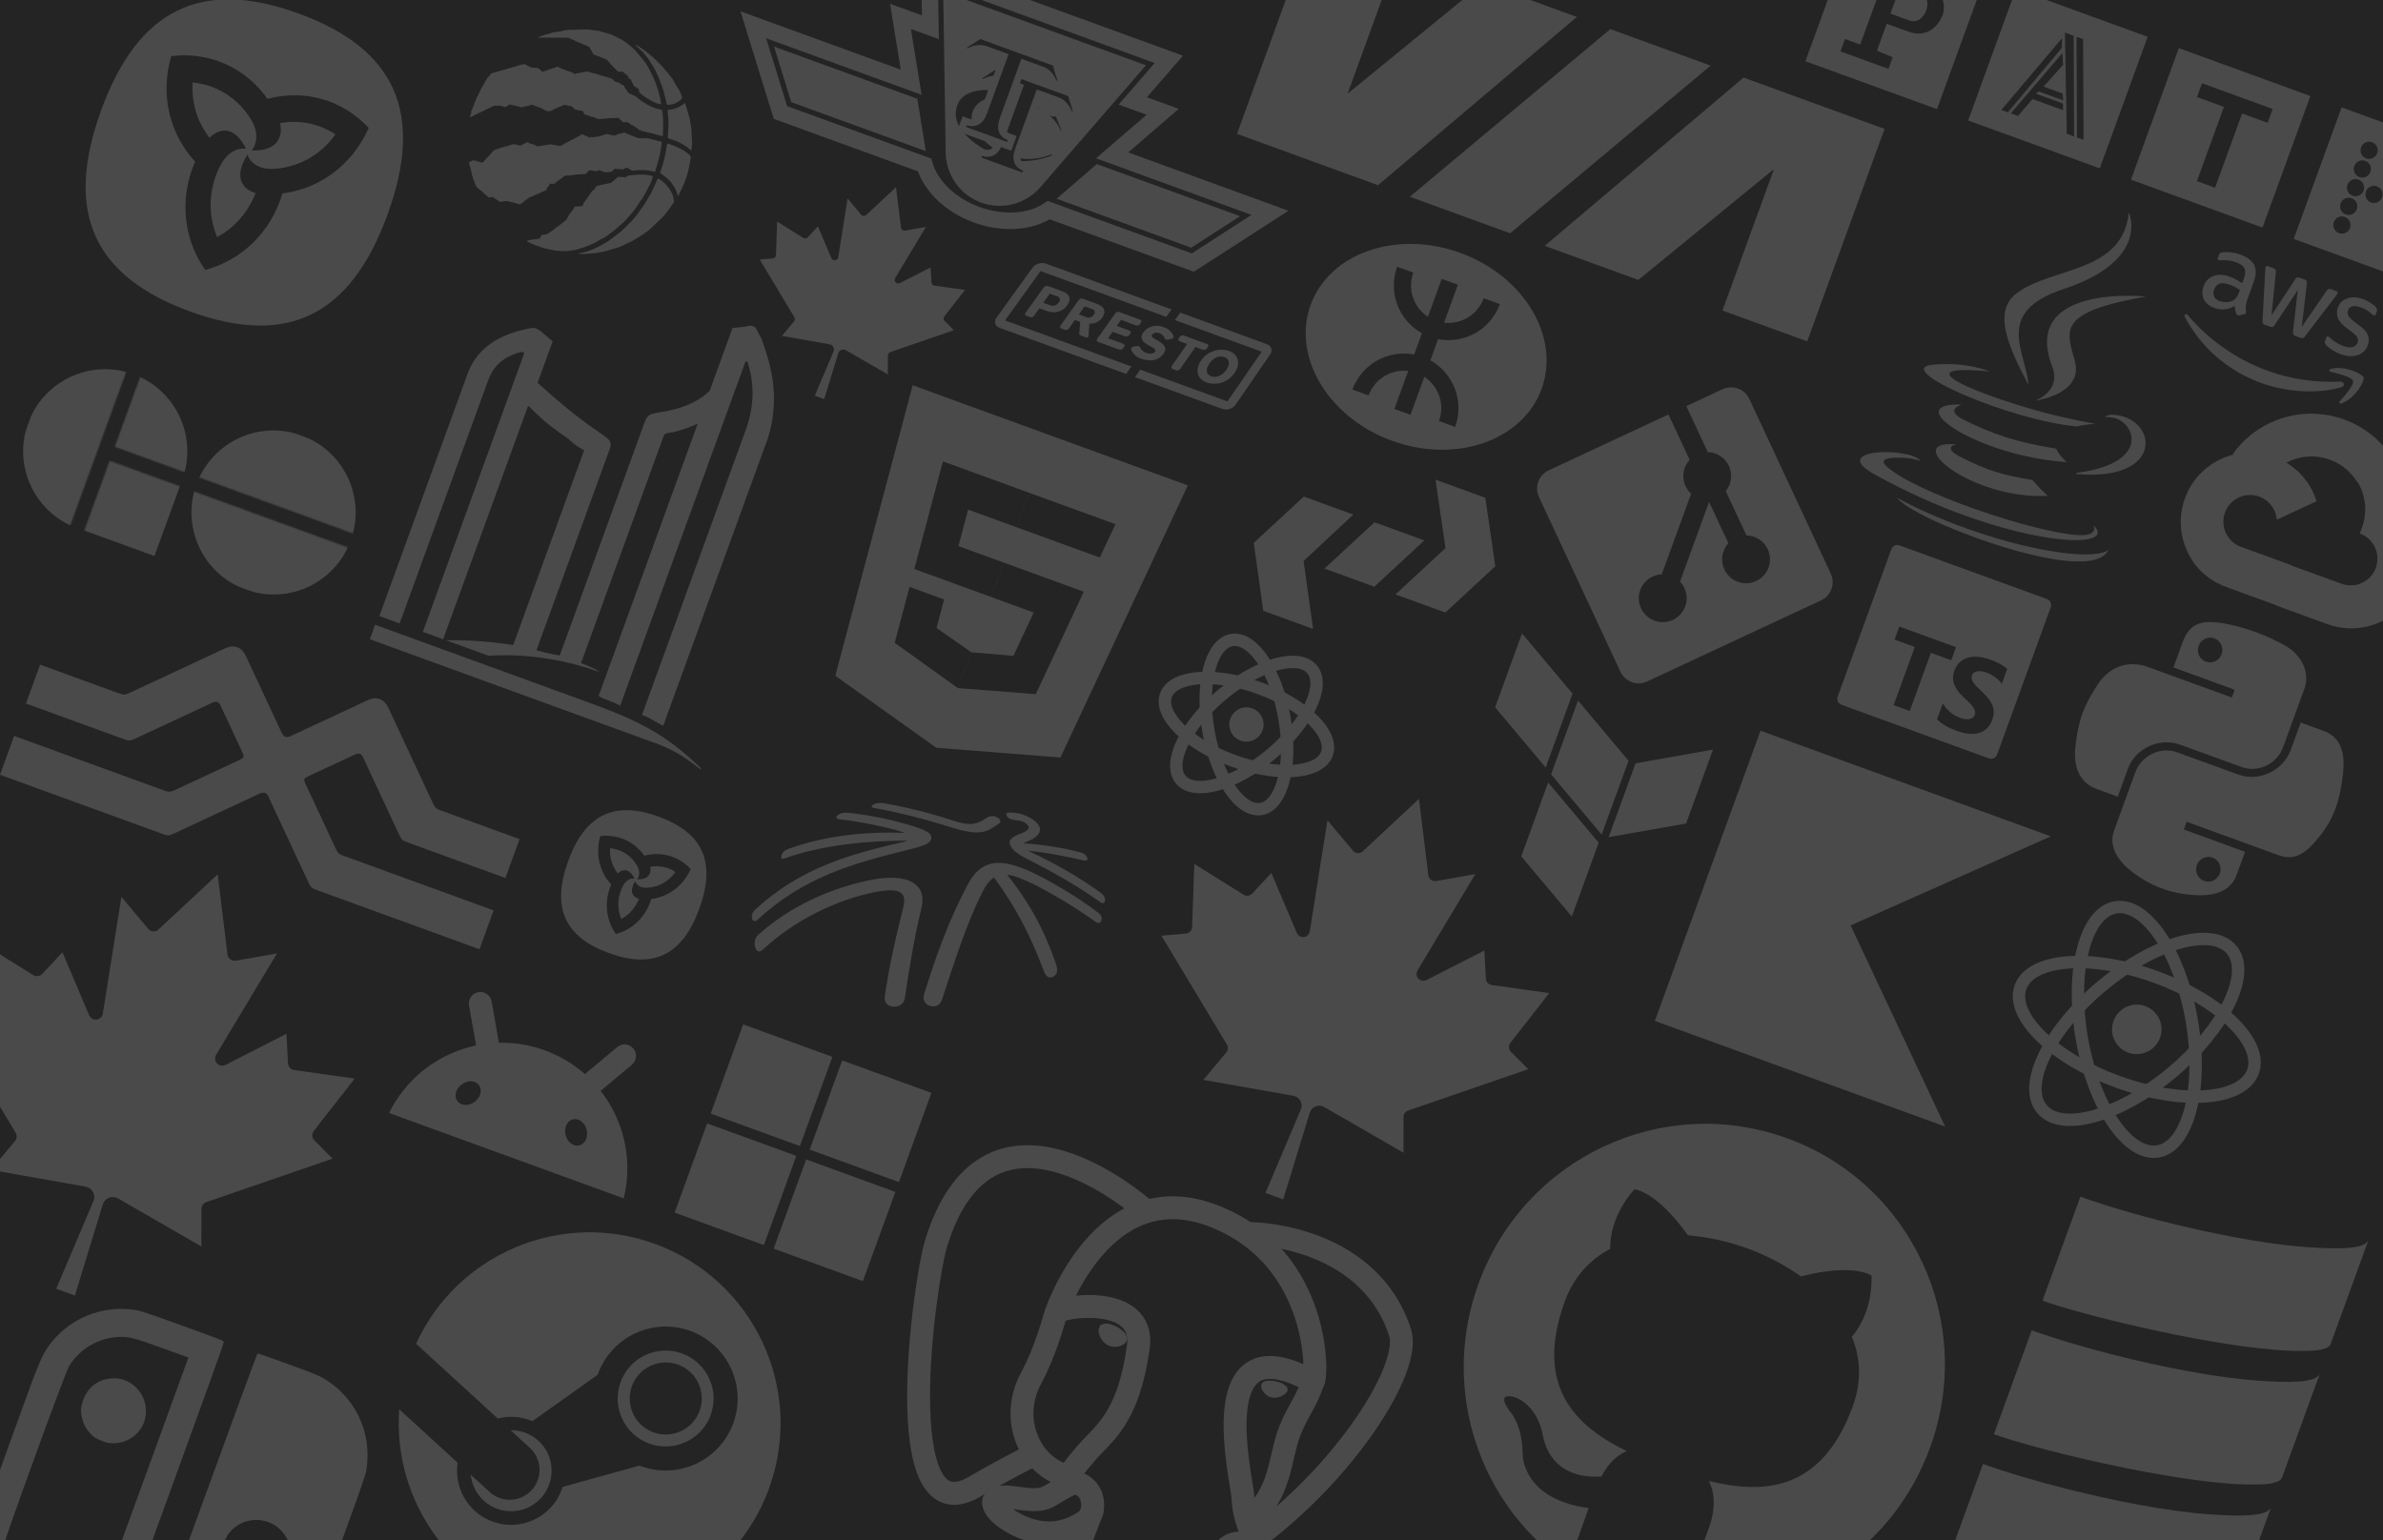 <svg width="1728" height="1117" viewBox="0 0 1728 1117" fill="none" xmlns="http://www.w3.org/2000/svg">
<g clip-path="url(#clip0_28_113)">
<rect width="1728" height="1117" fill="#242424"/>
<path d="M216.501 9.793C145.947 -15.886 100.057 6.638 73.332 80.065C46.604 153.5 67.283 200.243 137.836 225.923C208.389 251.602 254.276 229.086 281.004 155.651C307.729 82.225 287.054 35.473 216.501 9.793Z" fill="#4A4A4A"/>
<path d="M233.266 108.433C225.18 115.356 215.805 119.683 206.199 121.533C202.892 122.171 199.553 122.494 196.23 122.5C189.681 122.519 182.4 119.812 179.404 112.226C175.695 118.103 173.595 124.023 174.377 128.97C174.549 130.077 174.859 131.13 175.307 132.129C176.314 134.328 178.146 136.514 180.086 137.676C181.989 138.815 183.51 139.549 185.305 140.032C179.881 153.982 170.286 165.027 157.443 171.985C155.621 167.59 154.182 162.822 153.423 157.836C151.836 147.307 153.092 136.863 156.556 127.394C157.741 124.14 159.22 121.004 160.948 118.034C164.351 112.17 170.433 106.967 178.366 107.908C175.364 101.792 171.492 97.088 166.924 95.425C165.909 95.056 164.856 94.815 163.785 94.748C161.416 94.588 158.617 95.184 156.629 96.36C154.671 97.527 153.257 98.532 151.903 99.919C143.032 88.419 138.779 74.584 139.64 59.809C144.28 60.273 149.043 61.275 153.623 62.98C163.296 66.586 171.419 72.695 177.571 80.309C179.683 82.93 181.551 85.746 183.145 88.71C186.283 94.552 187.488 102.473 182.554 109.11C189.254 109.354 195.234 108.141 199.02 104.857C199.863 104.119 200.601 103.296 201.22 102.372C202.594 100.327 203.553 97.543 203.601 95.205C203.65 92.887 203.539 91.138 203.073 89.259C217.385 86.814 231.254 89.621 243.229 97.455C240.422 101.381 237.096 105.155 233.266 108.433ZM266.745 92.132C247.853 72.218 220.685 64.637 193.924 71.704C192.931 70.298 191.912 68.911 190.862 67.608L190.784 67.523C182.359 57.078 171.332 49.095 158.739 44.512C148.088 40.635 136.431 39.298 125.02 40.643L124.171 40.742L123.934 41.596C116.232 68.847 122.829 97.048 141.522 117.259C140.802 118.887 140.125 120.521 139.53 122.156L139.488 122.273C134.747 135.247 133.311 149.271 135.474 162.906C137.305 174.446 141.746 185.558 148.329 195.047L148.818 195.757L149.642 195.525C176.234 188.168 196.784 167.531 204.829 140.263C206.551 140.044 208.262 139.803 209.931 139.48L210.041 139.454C223.217 136.919 235.681 130.877 246.103 121.823C254.923 114.16 262.139 104.385 266.975 93.554L267.331 92.753L266.745 92.132Z" fill="#242424"/>
<path d="M477.569 592.306C445.262 580.547 424.248 590.861 412.011 624.484C399.772 658.111 409.241 679.515 441.548 691.274C473.855 703.033 494.867 692.723 507.106 659.096C519.344 625.473 509.876 604.065 477.569 592.306Z" fill="#4A4A4A"/>
<path d="M485.246 637.474C481.544 640.645 477.25 642.626 472.852 643.473C471.337 643.765 469.809 643.913 468.287 643.916C465.288 643.924 461.954 642.685 460.582 639.211C458.884 641.902 457.922 644.613 458.28 646.878C458.359 647.385 458.501 647.868 458.706 648.325C459.167 649.332 460.006 650.333 460.894 650.865C461.766 651.387 462.462 651.723 463.284 651.944C460.801 658.331 456.407 663.389 450.526 666.575C449.692 664.563 449.033 662.379 448.685 660.096C447.958 655.275 448.533 650.492 450.12 646.156C450.662 644.667 451.34 643.23 452.131 641.871C453.689 639.185 456.474 636.803 460.107 637.234C458.732 634.433 456.959 632.279 454.867 631.518C454.402 631.349 453.92 631.238 453.43 631.208C452.345 631.135 451.064 631.407 450.153 631.946C449.257 632.48 448.609 632.94 447.989 633.576C443.927 628.31 441.98 621.974 442.374 615.209C444.499 615.421 446.68 615.88 448.777 616.661C453.206 618.312 456.926 621.11 459.743 624.596C460.71 625.796 461.565 627.085 462.295 628.443C463.732 631.118 464.284 634.745 462.025 637.784C465.092 637.896 467.831 637.34 469.565 635.837C469.951 635.499 470.289 635.122 470.572 634.699C471.201 633.762 471.64 632.487 471.662 631.417C471.685 630.356 471.634 629.554 471.421 628.694C477.974 627.575 484.325 628.86 489.808 632.447C488.523 634.245 487 635.973 485.246 637.474ZM500.577 630.01C491.926 620.891 479.485 617.419 467.231 620.656C466.776 620.012 466.31 619.377 465.829 618.78L465.793 618.741C461.935 613.958 456.886 610.303 451.12 608.204C446.242 606.429 440.904 605.816 435.679 606.432L435.29 606.478L435.182 606.869C431.655 619.347 434.676 632.261 443.236 641.516C442.906 642.261 442.596 643.009 442.324 643.758L442.304 643.812C440.133 649.753 439.475 656.175 440.466 662.418C441.305 667.702 443.338 672.79 446.352 677.136L446.577 677.461L446.954 677.355C459.131 673.986 468.541 664.536 472.224 652.049C473.013 651.949 473.797 651.839 474.561 651.691L474.611 651.679C480.645 650.518 486.352 647.752 491.124 643.605C495.163 640.097 498.468 635.621 500.682 630.661L500.845 630.294L500.577 630.01Z" fill="#242424"/>
<g clip-path="url(#clip1_28_113)">
<mask id="mask0_28_113" style="mask-type:luminance" maskUnits="userSpaceOnUse" x="0" y="251" width="275" height="197">
<path d="M40.7 251L274.684 336.163L233.983 447.986L-1.10269e-06 362.823L40.7 251ZM252.484 397.158L256.184 386.992L83.239 324.045L101.74 273.216L91.566 269.514L50.866 381.337L61.039 385.04L79.539 334.211L252.484 397.158Z" fill="white"/>
</mask>
<g mask="url(#mask0_28_113)">
<path d="M132.255 347.642C136.28 336.584 136.933 324.579 134.132 313.147C131.33 301.714 125.2 291.368 116.516 283.415C107.832 275.461 96.985 270.259 85.346 268.466C73.707 266.673 61.799 268.37 51.128 273.341C40.457 278.312 31.502 286.335 25.395 296.395C19.289 306.455 16.305 318.101 16.822 329.858C17.338 341.616 21.331 352.959 28.297 362.451C35.262 371.944 44.886 379.161 55.953 383.189L111.905 403.554L132.255 347.642ZM142.429 351.345C137.031 366.173 137.75 382.54 144.427 396.845C151.104 411.15 163.191 422.22 178.031 427.621C192.87 433.023 209.246 432.312 223.556 425.646C237.865 418.979 248.936 406.903 254.334 392.075C259.731 377.246 259.012 360.879 252.335 346.574C245.659 332.27 233.571 321.199 218.731 315.798C203.892 310.397 187.516 311.108 173.206 317.774C158.897 324.44 147.826 336.516 142.429 351.345Z" fill="#4A4A4A"/>
</g>
</g>
<g clip-path="url(#clip2_28_113)">
<path d="M546.261 17.989L660.729 59.652L652.976 11.891L674.662 19.784L674.001 -20.13L847.566 43.043L821.404 73.194L843.09 81.087L806.451 112.69L920.919 154.353L864.972 190.443L760.504 152.42C753.998 156.806 745.696 159.437 736.49 160.028C727.284 160.62 717.523 159.15 708.255 155.777C698.988 152.404 690.566 147.255 683.894 140.885C677.222 134.514 672.553 127.163 670.388 119.621L565.92 81.597L546.261 17.989Z" fill="black" stroke="#242424" stroke-width="36"/>
<path d="M546.261 17.989L660.729 59.652L652.976 11.891L674.662 19.784L674.001 -20.13L847.566 43.043L821.404 73.194L843.09 81.087L806.451 112.69L920.919 154.353L864.972 190.443L760.504 152.42C753.998 156.806 745.696 159.437 736.49 160.028C727.284 160.62 717.523 159.15 708.255 155.777C698.988 152.404 690.566 147.255 683.894 140.885C677.222 134.514 672.553 127.163 670.388 119.621L565.92 81.597L546.261 17.989Z" fill="#242424" stroke="#4A4A4A" stroke-width="12"/>
<path d="M561.325 33.825L665.205 71.635L671.324 109.608L573.757 74.096L561.325 33.825ZM795.32 118.992L899.2 156.802L863.79 179.66L766.224 144.148L795.32 118.992ZM683.928 -6.163L830.984 47.361L754.46 135.716C749.255 141.734 742.359 146.031 734.682 148.039C727.005 150.047 718.909 149.671 711.464 146.961C704.019 144.251 697.576 139.335 692.986 132.863C688.395 126.39 685.874 118.666 685.755 110.71L683.928 -6.163Z" fill="#4A4A4A"/>
<path d="M737.023 66.491C722.905 61.352 697.766 59.164 691.828 75.478C684.384 95.93 711.254 111.422 726.116 116.832C735.057 120.086 750.349 121.144 766.165 114.049L763.596 108.785C749.672 114.829 739.497 113.134 730.243 109.765C719.772 105.954 703.783 92.415 707.656 81.775C711.801 70.386 730.157 71.444 740.274 75.127C753.254 79.851 764.564 87.091 767.423 97.415L773.133 96.369L766.969 81.094C765.25 82.521 763.717 82.097 762.737 81.74C760.776 81.027 758.557 79.193 757.745 78.496C752.932 74.513 743.728 68.931 737.023 66.491Z" fill="#242424" stroke="#4A4A4A" stroke-width="5"/>
<path d="M742.969 128.365L745.134 122.415C737.815 120.197 735.835 115.996 738.546 108.548L753.276 68.078L766.766 72.987C771.746 74.8 774.385 79.509 775.86 84.241L780.919 81.932L776.611 67.779L721.632 47.769L709.195 55.827L711.587 60.847C715.759 58.171 720.806 56.26 725.787 58.072L739.316 62.996L724.586 103.467C721.875 110.915 717.619 112.847 710.625 109.855L708.46 115.805L742.969 128.365Z" fill="#242424" stroke="#4A4A4A" stroke-width="5"/>
<path d="M731.826 106.147L733.992 100.196C726.672 97.978 724.693 93.777 727.404 86.329L742.134 45.859L755.624 50.769C760.604 52.581 763.242 57.29 764.717 62.022L769.777 59.713L765.469 45.561L710.489 25.55L698.053 33.608L700.444 38.629C704.616 35.952 709.664 34.041 714.644 35.853L728.173 40.778L713.443 81.248C710.732 88.696 706.477 90.628 699.483 87.636L697.317 93.586L731.826 106.147Z" fill="#242424" stroke="#4A4A4A" stroke-width="5"/>
</g>
<g clip-path="url(#clip3_28_113)">
<path d="M29.072 482.086L85.453 502.608C90.152 504.318 90.152 504.318 96.56 501.329L163.209 470.25C169.618 467.262 175.256 469.314 178.244 475.723L204.542 532.118C205.737 534.681 207.617 535.365 210.18 534.17L194.447 577.396C193.252 574.833 191.373 574.149 188.809 575.344L128.569 603.434C122.16 606.423 122.16 606.423 117.462 604.713L9.93631e-06 561.96L10.261 533.769L118.325 573.102C123.024 574.812 123.024 574.812 129.432 571.823L174.292 550.905C176.856 549.71 177.198 548.77 176.002 546.206L159.865 511.6C158.67 509.037 156.79 508.353 154.227 509.548L100.395 534.65C93.987 537.639 93.987 537.639 89.288 535.929L18.811 510.277L29.072 482.086Z" fill="#4A4A4A"/>
<path d="M376.758 608.634L320.376 588.112C315.678 586.402 315.678 586.402 312.69 579.994L281.611 513.345C278.622 506.936 272.984 504.884 266.576 507.872L210.18 534.17C207.617 535.365 205.737 534.681 204.542 532.118L188.809 575.344C191.373 574.148 193.252 574.832 194.447 577.396L222.538 637.636C225.526 644.045 225.526 644.045 230.225 645.755L347.686 688.508L357.947 660.317L249.882 620.984C245.184 619.274 245.184 619.274 242.195 612.866L221.277 568.006C220.081 565.442 220.424 564.503 222.987 563.307L257.593 547.17C260.157 545.975 262.036 546.659 263.231 549.222L288.334 603.054C291.322 609.463 291.322 609.463 296.02 611.173L366.497 636.824L376.758 608.634Z" fill="#4A4A4A"/>
</g>
<path d="M1634.71 458.12C1627.11 455.391 1619.62 453.399 1612.82 452.204C1592.82 448.681 1586.88 454.384 1582.21 467.193L1576.06 484.11L1620.48 500.28L1618.43 505.919L1574 489.749L1557.33 483.681C1544.42 478.982 1530.29 482.621 1521.39 496.084C1511.16 511.507 1507.14 521.992 1504.97 541.196C1503.34 555.487 1507.48 567.595 1520.39 572.294L1535.66 577.854L1543.04 557.574C1548.38 542.923 1565.77 534.617 1580.83 540.101L1625.21 556.251C1637.56 560.747 1651.12 554.174 1655.63 541.78L1671.01 499.513C1675.39 487.484 1668.52 474.75 1657.2 468.355C1650.03 464.308 1642.32 460.849 1634.71 458.12ZM1605.74 462.982C1610.32 464.652 1612.69 469.822 1610.98 474.501C1609.29 479.163 1604.17 481.569 1599.58 479.899C1594.97 478.223 1592.61 473.095 1594.31 468.432C1596.01 463.753 1601.13 461.306 1605.74 462.982Z" fill="#4A4A4A"/>
<path d="M1668.34 524.086L1661.17 543.796C1655.61 559.078 1637.96 567.22 1623.17 561.839L1578.8 545.688C1566.65 541.264 1552.8 547.998 1548.38 560.16L1532.99 602.426C1528.62 614.456 1536.51 625.342 1547 633.067C1559.56 642.317 1572.77 647.972 1591.37 649.218C1603.73 650.053 1617.13 647.555 1621.79 634.746L1627.95 617.829L1583.58 601.679L1585.63 596.04L1630 612.19L1652.21 620.275C1665.12 624.974 1673.21 617.727 1682.62 605.855C1692.32 593.639 1696.99 580.196 1699.04 560.743C1700.52 546.739 1697.94 534.859 1685.01 530.154L1668.34 524.086ZM1604.43 622.04C1609.03 623.716 1611.39 628.844 1609.69 633.507C1607.99 638.186 1602.88 640.633 1598.27 638.957C1593.68 637.287 1591.32 632.118 1593.02 627.439C1594.72 622.776 1599.84 620.37 1604.43 622.04Z" fill="#4A4A4A"/>
<g clip-path="url(#clip4_28_113)">
<path d="M1377.4 395.578L1484.32 434.491C1486.71 435.362 1487.94 438.009 1487.07 440.403L1448.16 547.316C1447.29 549.71 1444.64 550.944 1442.25 550.073L1335.33 511.16C1332.94 510.288 1331.71 507.642 1332.58 505.248L1371.49 398.334C1372.36 395.941 1375.01 394.706 1377.4 395.578Z" fill="#242424"/>
<path d="M1377.4 395.578L1484.32 434.491C1486.71 435.362 1487.94 438.009 1487.07 440.403L1448.16 547.316C1447.29 549.71 1444.64 550.944 1442.25 550.073L1335.33 511.16C1332.94 510.288 1331.71 507.642 1332.58 505.248L1371.49 398.334C1372.36 395.941 1375.01 394.706 1377.4 395.578ZM1414.94 478.875L1418.39 469.395L1377.25 454.424L1373.8 463.903L1388.49 469.248L1373.13 511.456L1384.82 515.711L1400.18 473.503L1414.94 478.875ZM1404.64 521.665C1406.18 523.312 1408.15 524.845 1410.55 526.262C1412.94 527.68 1415.57 528.908 1418.42 529.946C1421.2 530.958 1423.94 531.654 1426.63 532.036C1429.33 532.418 1431.84 532.345 1434.16 531.818C1436.49 531.29 1438.56 530.248 1440.37 528.689C1442.19 527.131 1443.62 524.91 1444.67 522.026C1445.43 519.936 1445.78 517.989 1445.73 516.187C1445.67 514.384 1445.27 512.654 1444.53 510.997C1443.8 509.341 1442.78 507.724 1441.47 506.149C1440.17 504.573 1438.64 502.974 1436.88 501.352C1435.58 500.173 1434.44 499.069 1433.44 498.041C1432.45 497.012 1431.64 496.037 1431.02 495.117C1430.39 494.196 1429.98 493.31 1429.77 492.458C1429.56 491.606 1429.61 490.747 1429.92 489.882C1430.21 489.089 1430.68 488.449 1431.32 487.962C1431.96 487.474 1432.74 487.139 1433.66 486.955C1434.57 486.771 1435.62 486.751 1436.8 486.894C1437.98 487.038 1439.24 487.352 1440.56 487.836C1441.53 488.187 1442.53 488.631 1443.55 489.167C1444.57 489.703 1445.57 490.319 1446.55 491.014C1447.53 491.711 1448.45 492.474 1449.31 493.305C1450.17 494.136 1450.93 495.009 1451.58 495.927L1455.5 485.149C1453.98 483.834 1452.24 482.633 1450.26 481.548C1448.29 480.463 1445.95 479.427 1443.24 478.442C1440.49 477.439 1437.77 476.783 1435.09 476.475C1432.41 476.166 1429.91 476.296 1427.58 476.864C1425.25 477.432 1423.19 478.485 1421.4 480.023C1419.61 481.562 1418.22 483.677 1417.24 486.368C1415.99 489.805 1415.92 493.1 1417.03 496.252C1418.14 499.405 1420.42 502.562 1423.87 505.722C1425.23 506.952 1426.49 508.129 1427.64 509.256C1428.79 510.382 1429.74 511.464 1430.5 512.502C1431.26 513.54 1431.78 514.561 1432.07 515.565C1432.36 516.569 1432.33 517.576 1431.96 518.585C1431.69 519.331 1431.26 519.955 1430.66 520.46C1430.07 520.965 1429.32 521.317 1428.41 521.518C1427.5 521.718 1426.45 521.75 1425.25 521.614C1424.06 521.478 1422.72 521.142 1421.25 520.605C1418.73 519.69 1416.4 518.346 1414.26 516.572C1412.11 514.797 1410.31 512.65 1408.84 510.13L1404.64 521.665Z" fill="#4A4A4A"/>
</g>
<path d="M419.983 183.672C420.009 183.896 420.069 184.026 420.164 184.06C420.591 184.178 421.026 184.265 421.466 184.319L422.363 184.216L424.95 184.191L431.513 183.572L432.634 183.443L433.177 183.426L433.885 183.254L435.04 183.03L436.42 182.78L438.283 182.384L441.629 181.454L443.337 180.894L445.622 180.222L447.778 179.61L448.744 179.317L450.262 178.688L451.815 177.964L454.437 176.663L457.378 175.37L460.879 173.422L462.863 172.103L463.579 171.612L465.753 170.362L470.117 167.224L471.359 166.173L474.637 163.069L476.44 161.362L479.718 158.259L481.59 156.362L484.005 153.267C484.005 153.267 487.025 149.103 488.586 146.878C488.688 146.777 488.76 146.648 488.792 146.508C488.824 146.367 488.816 146.221 488.768 146.085C488.595 145.378 488.553 144.61 488.415 143.808C488.329 143.454 488.182 142.972 488.096 142.618C488.01 142.264 487.743 141.523 487.657 141.169L487.234 140.263C486.872 139.487 486.51 138.711 486.174 138.159C485.955 137.964 485.786 137.718 485.683 137.443C484.609 135.702 483.311 134.109 481.821 132.707C481.166 132.147 480.51 131.586 479.855 131.025C479.277 130.585 478.669 130.184 478.036 129.826C477.917 129.721 477.773 129.646 477.619 129.608C477.464 129.571 477.302 129.571 477.148 129.61C476.794 129.696 476.656 130.076 476.518 130.455C476.078 131.369 475.698 132.413 475.224 133.421C474.749 134.43 474.309 135.344 473.834 136.353C473.394 137.267 473.084 138.121 472.644 139.035C472.105 140.214 471.476 141.349 470.763 142.432C469.589 144.475 468.286 146.579 467.018 148.588C466.724 149.184 466.343 149.733 465.888 150.217C465.159 151.026 464.514 151.907 463.964 152.847C462.763 154.763 461.389 156.564 459.858 158.227C458.739 159.692 457.46 161.028 456.045 162.21C455.995 162.234 455.952 162.269 455.917 162.313C455.883 162.356 455.859 162.406 455.846 162.46C454.992 163.331 454.233 164.236 453.414 165.012C452.837 165.496 452.29 166.014 451.775 166.564C451.09 167.244 450.358 167.875 449.584 168.452C448.376 169.409 447.108 170.236 445.996 171.227C445.202 171.909 444.363 172.537 443.486 173.107C443.237 173.226 443.024 173.407 442.864 173.633C442.19 174.181 441.471 174.674 440.717 175.107C439.319 175.994 437.827 176.848 436.335 177.701C435.395 178.218 434.489 178.64 433.549 179.158C432.739 179.614 431.833 180.037 430.927 180.459C430.734 180.558 430.528 180.627 430.315 180.666C429.808 180.807 429.312 180.986 428.832 181.2C427.767 181.748 426.641 182.168 425.477 182.449C424.994 182.596 424.416 182.708 423.933 182.854C422.653 183.283 421.328 183.558 419.983 183.672Z" fill="#4A4A4A"/>
<path d="M491.589 142.171C491.659 142.138 491.716 142.084 491.753 142.015C491.838 141.829 491.939 141.65 492.055 141.481L494.384 136.851L496.326 132.401L498.19 127.28L499.485 121.95C499.485 121.95 500.513 117.061 500.867 114.612C500.918 114.229 500.877 113.84 500.748 113.475C500.619 113.111 500.406 112.783 500.126 112.516C499.92 112.316 499.701 112.129 499.471 111.956C499.066 111.593 498.566 111.197 498.161 110.834C497.126 110.135 496.126 109.342 495.057 108.738C493.703 108.03 492.444 107.357 491.056 106.745C489.952 106.235 488.849 105.726 487.71 105.312L485.339 104.449C484.865 104.276 484.296 104.069 484.002 104.285C483.688 104.695 483.508 105.191 483.485 105.707C483.26 106.915 483.243 107.553 483.053 108.665C482.512 112.154 481.724 115.601 480.695 118.978C480.238 120.53 479.78 122.083 479.262 123.505L478.848 124.644C478.759 124.91 478.729 125.192 478.762 125.471C478.793 125.585 478.852 125.69 478.933 125.775C479.014 125.861 479.115 125.926 479.227 125.963C479.477 126.162 479.762 126.265 480.012 126.463C480.262 126.662 480.796 126.964 481.046 127.162C482.202 128.12 483.452 129.112 484.512 130.035C485.285 130.752 486.011 131.519 486.685 132.329C486.745 132.459 486.84 132.493 486.9 132.623C487.236 133.175 487.667 133.761 488.004 134.313C489 135.576 489.791 136.988 490.348 138.496C490.469 138.755 490.555 139.109 490.675 139.368C490.951 139.79 491.072 141.23 491.373 141.877C491.528 142.041 491.494 142.136 491.589 142.171Z" fill="#4A4A4A"/>
<path d="M477.198 75.169C477.605 75.339 478.03 75.458 478.466 75.523C478.75 75.627 478.94 75.696 479.233 75.48C479.304 75.373 479.345 75.249 479.355 75.121C479.364 74.992 479.34 74.864 479.285 74.747C479.26 74.523 478.993 72.6 478.993 72.6L478.622 70.961L476.917 64.433L476.469 63.303L476.15 62.113L475.495 60.371L473.729 56.075L472.944 54.394L469.911 48.563L467.247 44.371L466.161 43.224L462.764 38.98L460.316 36.263L459.851 35.771L457.73 33.925L454.514 31.251L454.264 31.053L453.229 30.354L452.979 30.155L452.039 29.491L449.996 28.318L448.953 27.938L447.099 26.834L444.797 25.781L443.977 25.375L442.555 24.857L440.054 24.055L437.579 23.476L435.682 22.786L434.001 22.389L432.155 22.146L430.689 22.043L428.465 21.663L427.99 21.49L425.757 21.429L424.515 21.299L423.713 21.437L421.833 21.29L420.807 21.453L419.626 21.453L416.685 21.564L413.011 21.623L411.795 21.718L409.07 22.122L406.595 22.725L404.447 23.018L403.645 23.156L401.274 23.474L400.92 23.56L397.988 24.534L395.642 25.076L395.159 25.223L392.451 26.171L391.451 26.558C391.451 26.558 389.967 27.093 389.898 27.282L390.761 27.274C390.761 27.274 392.39 27.223 392.485 27.257L392.77 27.361L395.167 27.267L395.452 27.37L398.073 27.25L399.444 27.32L400.85 27.294L402.765 27.346L407.525 27.253L407.904 27.391L410.267 27.392L412.216 27.349L412.337 27.608L415.527 28.877L417.545 29.826L417.64 29.86L421.709 31.664L427.392 34.054L427.357 34.149L428.788 36.711L428.978 36.78L430.339 39.531L430.564 39.505L433.375 40.636L433.504 40.576L440.574 43.579L440.505 43.768L443.04 46.839L443.135 46.874L447.825 51.696L447.721 51.98L451.395 51.921L455.55 55.26L455.826 56.864L457.499 57.58L458.515 60.098L458.705 60.167L459.481 62.168L459.446 62.263L459.636 62.332L463.024 64.532L463.687 67.137L466.653 69.612C468.322 70.763 470.052 71.823 471.835 72.788C473.478 73.874 475.291 74.679 477.198 75.169Z" fill="#4A4A4A"/>
<path d="M501.473 108.817C501.556 108.194 501.605 107.566 501.62 106.937L501.637 106.299L501.724 105.471L501.81 103.462L501.828 101.643L501.476 97.003L501.408 94.83L501.193 92.174L500.685 89.733L500.607 89.06L500.341 87.137L500.031 85.628L499.884 85.145L497.222 76.227C497.222 76.227 496.955 75.486 496.774 75.097C496.748 74.873 496.688 74.744 496.593 74.709C496.593 74.709 494.048 76.683 493.108 77.201C492.168 77.718 490.392 78.468 490.392 78.468C490.392 78.468 488.908 79.002 488.684 79.028C488.263 79.153 487.834 79.248 487.399 79.312L486.019 79.561C486.019 79.561 485.027 79.63 484.803 79.656C484.579 79.682 484.484 79.647 484.355 79.707C484.225 79.768 484.191 79.863 484.122 80.052C484.053 80.242 484.113 80.371 484.139 80.596C484.233 81.812 484.362 82.933 484.457 84.149C484.649 85.889 484.729 87.641 484.697 89.392C484.749 89.965 484.755 90.542 484.713 91.117C484.704 92.617 484.6 94.083 484.496 95.549C484.479 96.187 484.462 96.825 484.41 97.558C484.392 98.197 484.245 98.895 484.228 99.533C484.202 99.717 484.244 99.904 484.345 100.059C484.447 100.215 484.601 100.328 484.78 100.378L485.918 100.793C487.341 101.311 488.703 101.699 490.126 102.217C490.505 102.355 493.152 103.641 493.152 103.641C493.152 103.641 494.066 104.081 494.506 104.348C495.48 104.918 496.42 105.582 497.394 106.151C498.211 106.657 498.966 107.256 499.645 107.937C499.979 108.251 500.346 108.529 500.74 108.765C500.861 108.832 500.977 108.91 501.084 108.998C501.309 108.972 501.438 108.912 501.473 108.817Z" fill="#4A4A4A"/>
<path d="M494.576 71.397C494.588 71.095 494.553 70.792 494.473 70.5L494.361 69.923L493.913 68.793L493.715 67.861L493.112 66.568L492.931 66.18C491.801 64.265 489.448 60.401 489.448 60.401L488.776 59.297L487.621 57.158L480.949 48.929L475.388 43.253L472.302 40.518L471.146 39.561L467.241 36.42L464.387 34.522L461.594 32.754L461.119 32.581L460.731 32.762L460.791 32.892C460.898 33.041 461.037 33.164 461.197 33.254L463.628 35.428C464.104 35.933 464.614 36.405 465.154 36.842C465.548 37.099 465.905 37.41 466.214 37.765L469.55 41.88C470.214 42.706 470.789 43.599 471.266 44.545C471.611 45.265 472.055 45.932 472.585 46.529C472.8 46.822 472.981 47.21 473.197 47.504C473.352 47.667 473.378 47.892 473.533 48.056C474.163 49.014 474.733 50.011 475.239 51.04C475.697 52.19 476.221 53.313 476.808 54.404C477.364 55.459 477.825 56.561 478.187 57.698C478.467 58.636 478.816 59.553 479.229 60.441C480.014 62.123 480.444 63.891 481.099 65.633C481.115 65.877 481.173 66.116 481.271 66.34C481.616 67.754 481.831 69.229 482.305 70.583C482.622 71.551 482.873 72.539 483.054 73.541C483.144 74.17 483.277 74.793 483.45 75.404C483.481 75.542 483.545 75.671 483.637 75.779C483.728 75.888 483.845 75.972 483.976 76.025C484.156 76.06 484.342 76.054 484.52 76.008L485.192 75.931C485.192 75.931 486.089 75.827 486.408 75.836C486.831 75.817 487.25 75.754 487.659 75.647C487.917 75.526 488.978 75.268 489.496 75.026C490.15 74.735 490.779 74.389 491.376 73.992L492.351 73.38L494.179 71.897C494.337 71.753 494.471 71.584 494.576 71.397Z" fill="#4A4A4A"/>
<path d="M480.615 98.54C480.659 96.945 480.763 95.479 480.806 93.884C480.874 92.597 480.877 91.308 480.816 90.02C480.773 89.253 480.859 88.425 480.817 87.657C480.86 87.244 480.774 86.89 480.817 86.476C480.737 84.535 480.545 82.6 480.241 80.681C480.275 80.586 480.215 80.457 480.155 80.327C480.142 80.131 480.056 79.946 479.913 79.81C479.758 79.646 479.534 79.672 479.155 79.534C478.361 79.352 477.473 79.136 477.094 78.998C476.714 78.86 475.257 78.437 474.084 78.118L473.834 77.919L472.412 77.401L468.885 75.581C467.626 74.908 464.772 73.01 464.772 73.01L462.772 71.422L460.367 69.473L460.143 69.499L455.918 67.531L455.788 67.591L454.012 64.797L453.728 64.693L452.728 62.718L452.737 62.399L451.133 61.493L450.909 61.519L449.659 60.527L449.538 60.268L446.244 59.284L443.718 57.076L433.457 53.986L433.302 53.822L431.37 53.226L431.111 53.347L426.041 51.931L425.981 51.801L417.478 53.325L417.279 53.575L416.891 53.756L416.736 53.593L413.364 51.936L413.14 51.962L406.88 49.683L406.82 49.554L405.052 48.803L404.587 48.311L396.178 51.051L396.143 51.146L393.211 52.12L391.099 49.954L390.875 49.98L390.03 49.35C390.03 49.35 384.838 48.857 384.933 48.892L380.717 46.605L380.536 46.217L379.372 46.76L377.259 46.958L377.19 47.148L372.714 48.526L366.375 50.301L359.165 52.403L355.913 53.368L355.439 54.376L353.498 56.463L352.264 58.377L350.047 62.403L348.977 64.162L347.958 66.37L345.698 70.81L341.685 80.95L341.762 81.623L340.916 84.538C340.916 84.538 340.744 85.012 340.933 85.081L358.149 76.738L362.814 76.61L366.298 77.663L369.247 76.052L369.61 75.647L369.86 75.845L375.698 77.218L376.051 77.132L378.138 77.891L378.388 78.09L379.362 77.478L382.476 76.892L385.822 75.962L393.376 78.818L393.401 79.043L396.238 80.397L398.687 80.752L404.543 77.942L404.638 77.977L409.227 75.995L414.495 77.16L414.72 77.134L414.84 77.393L417.047 79.593L417.306 79.472L419.781 80.051L419.91 79.99L422.23 80.405L422.454 80.379L424.1 83.234L424.264 83.079L429.231 84.779L429.714 84.633L433.534 86.238L433.689 86.402L434.327 86.419L434.491 86.264L436.345 86.187L436.535 86.256L438.648 86.058L438.906 85.938L441.079 85.869L441.243 85.714L447.314 85.561L447.349 85.466L448.401 85.526L448.66 85.406L448.841 85.794L450.082 87.105L450.556 87.278L451.919 88.848L452.082 88.692L452.755 88.615L452.85 88.65L453.842 88.581L453.876 88.486L455.213 88.65L458.127 90.678L458.86 90.73L459.291 91.316L461.524 92.559L463.49 94.241L464.852 94.629L465.223 95.086L465.671 95.035C465.671 95.035 470.431 96.123 472.777 96.762C474.329 97.219 475.821 97.547 477.373 98.005C478.261 98.221 479.149 98.436 479.942 98.618C480.339 99.299 480.598 99.179 480.615 98.54Z" fill="#4A4A4A"/>
<path d="M475.477 122.987C475.58 122.702 475.555 122.478 475.693 122.099C475.933 121.186 476.224 120.288 476.564 119.408C476.668 119.124 476.677 118.805 476.78 118.52C477.065 117.442 477.479 116.304 477.764 115.226C478.187 113.769 478.386 112.337 478.68 110.94C478.87 109.828 479.06 108.716 479.25 107.603C479.474 106.396 479.63 105.378 479.76 104.137C479.889 102.895 479.734 102.731 478.561 102.412C478.512 102.387 478.458 102.373 478.403 102.371C478.348 102.37 478.293 102.381 478.242 102.403C477.828 102.36 477.164 102.118 476.751 102.075C474.465 101.565 472.344 100.901 469.964 100.357L462.815 100.225L453.718 96.592L452.779 95.928L452.71 96.117L449.234 97.108L448.855 96.97L445.948 98.168L445.75 98.418L439.972 97.174L433.53 99.234L432.961 99.026L429.718 99.672L428.64 99.387L427.286 99.861L427.07 99.568L422.087 97.324L420.853 98.057L420.784 98.247L414.566 101.461L414.367 101.711L414.178 101.642L406.139 106.021L404.621 105.469L404.458 105.624L399.534 104.691L399.154 104.553L398.99 104.708L389.754 106.18L386.477 104.558L385.615 104.566L382.27 103.134L377.509 105.59L375.379 105.244L374.275 104.735L372.869 104.761L372.145 104.39L372.076 104.579L366.729 106.285L366.315 106.242L357.906 108.982L357.897 109.301L350.228 117.681L350.28 118.129L343.339 116.247L340.467 117.35L340.001 118.04L341.517 123.318L342.456 127.527L343.455 130.683L345.342 135.237C345.304 135.34 345.301 135.452 345.334 135.556C345.428 135.591 345.713 135.694 345.678 135.789L347.334 137.144L349.334 138.731C349.329 138.743 349.327 138.757 349.327 138.77C349.328 138.783 349.331 138.796 349.337 138.808C349.342 138.821 349.35 138.831 349.36 138.84C349.37 138.849 349.382 138.856 349.394 138.86L349.584 138.929L352.826 141.828L353.11 141.931L353.196 142.285L353.576 142.423L354.222 143.303L356.145 143.036L356.24 143.071L357.172 142.873L362.44 146.401L367.502 145.773L377.237 148.242L383.37 143.493L385.699 142.407L385.889 142.476L387.665 141.726L387.734 141.536L390.9 140.218L392.452 139.494L392.806 139.408L394.617 138.563L396.04 137.9L396.359 137.908L396.42 136.856L398.913 133.252L401.241 133.348L401.371 133.287L402.069 133.434L402.207 133.055L406.71 129.538L407.029 129.546L408.996 127.684L411.272 127.331L411.661 127.15L412.005 127.383L413.385 127.134L413.48 127.168L415.912 126.979L416.205 126.764L424.269 126.154L424.648 126.292L424.881 125.947L425.234 125.861L426.761 123.731L429.288 123.577L431.953 124.224L434.816 123.44L438.006 124.709L438.187 125.097L438.446 124.977L443.724 124.642L443.931 124.073L445.829 122.4L448.312 122.66L448.476 122.504L451.753 122.945L453.409 121.937L453.599 122.006C453.919 121.846 454.254 121.716 454.599 121.618L456.582 122.662L456.643 122.792L457.712 123.396L458.436 123.767C458.436 123.767 462.084 123.483 463.524 123.363C464.162 123.38 464.706 123.363 465.344 123.381C466.206 123.372 466.939 123.424 467.801 123.416C468.215 123.459 468.629 123.502 468.948 123.511L470.475 123.744L472.286 124.081L473.363 124.366C473.599 124.4 473.832 124.449 474.062 124.513C474.29 124.627 474.553 124.645 474.795 124.565C475.054 124.444 475.123 124.254 475.287 124.099C475.282 123.72 475.346 123.343 475.477 122.987Z" fill="#4A4A4A"/>
<path d="M473.172 129.023C473.32 128.739 473.363 128.412 473.293 128.1C473.193 127.892 473.031 127.72 472.828 127.608C472.638 127.539 471.845 127.358 471.845 127.358L470.448 127.064C470.289 126.99 470.113 126.963 469.939 126.987C469.111 126.9 468.189 126.779 467.361 126.693C466.406 126.603 465.447 126.577 464.489 126.614C463.497 126.683 462.351 126.588 461.324 126.751C460.971 126.837 457.418 127.155 455.848 127.336L453.485 128.517L453.252 128.862L453.097 128.698L452.019 128.413L451.889 128.473L447.966 128.334L447.828 128.713L447.31 128.955L447.241 129.145L444.593 131.403L444.403 131.334L444.3 131.619C443.925 131.898 443.565 132.197 443.222 132.515L434.097 134.565L433.907 134.496L432.424 135.03L430.526 137.884L429.526 138.272L422.779 147.954L422.71 149.325L417.682 149.858L417.018 149.617L414.818 153.005L414.688 153.066L412.402 156.1L412.428 156.325L410.884 159.092L410.625 159.213L410.616 159.532L404.156 164.592L403.836 164.584L402.206 165.816L402.103 166.101L396.798 169.756L392.305 170.591L392.391 170.944L391.649 172.393L391.726 173.066L391.088 173.048L387.846 173.694L387.596 173.496L382.749 174.417L381.998 175.003C382.457 175.294 382.942 175.543 383.447 175.745L385.939 176.867L387.612 177.583L393.587 179.758L399.33 181.096L402.857 181.736L405.565 181.969L408.497 182.177L412.395 182.092L412.748 182.006L413.904 181.782C415.537 181.578 417.156 181.27 418.751 180.861C421.424 180.008 424.193 179.189 426.84 178.112C427.746 177.69 428.617 177.362 429.523 176.94C430.394 176.613 431.205 176.156 432.11 175.734C432.24 175.673 432.464 175.647 432.533 175.458C432.934 175.071 433.41 174.769 433.93 174.57C434.304 174.411 434.662 174.218 435 173.993C435.693 173.524 436.444 173.147 437.233 172.872C437.835 172.581 438.42 172.256 438.984 171.898C439.993 171.191 440.908 170.45 441.917 169.743C443.219 168.821 444.522 167.898 445.764 166.847C447.041 165.7 448.317 164.554 449.559 163.502C450.638 162.605 451.75 161.614 452.768 160.588C454.381 158.812 456.055 157.165 457.608 155.26C459.269 153.344 460.797 151.316 462.18 149.19C463.276 147.656 464.216 145.957 465.372 144.552C465.536 144.397 465.64 144.112 465.803 143.957C466.606 142.638 467.313 141.284 467.986 140.025C468.659 138.766 469.332 137.507 470.005 136.249C470.446 135.335 470.946 134.55 471.386 133.636C471.93 132.438 472.508 131.144 472.957 129.911L473.095 129.532C473.099 129.36 473.125 129.188 473.172 129.023Z" fill="#4A4A4A"/>
<path d="M1410.49 817.104L1200 740.491L1276.61 530L1487.1 606.613L1341.95 671.199L1410.49 817.104Z" fill="#4A4A4A"/>
<g clip-path="url(#clip5_28_113)">
<path d="M1566.31 752.745C1562.91 762.075 1552.61 766.892 1543.3 763.503C1533.99 760.114 1529.2 749.804 1532.59 740.475C1535.99 731.149 1546.29 726.333 1555.6 729.722C1564.91 733.111 1569.7 743.42 1566.31 752.745Z" fill="#4A4A4A"/>
<path d="M1633.74 777.288C1641.38 756.3 1609.84 725.55 1563.28 708.606C1516.73 691.662 1472.8 694.944 1465.16 715.932C1457.52 736.924 1489.07 767.675 1535.62 784.618C1582.17 801.562 1626.1 798.28 1633.74 777.288Z" stroke="#4A4A4A" stroke-width="8.979"/>
<path d="M1564.97 835.09C1586.94 831.201 1597.79 788.43 1589.21 739.565C1580.64 690.698 1555.89 654.241 1533.93 658.13C1511.97 662.023 1501.11 704.791 1509.69 753.659C1518.26 802.525 1543.01 838.983 1564.97 835.09Z" stroke="#4A4A4A" stroke-width="8.979"/>
<path d="M1480.69 804.412C1495.01 821.511 1537.4 809.494 1575.38 777.569C1613.36 745.646 1632.54 705.908 1618.22 688.808C1603.89 671.713 1561.5 683.73 1523.52 715.654C1485.54 747.574 1466.36 787.316 1480.69 804.412Z" stroke="#4A4A4A" stroke-width="8.979"/>
</g>
<g clip-path="url(#clip6_28_113)">
<path d="M40.768 934.765L67.775 871.095C68.212 870.046 68.409 868.912 68.35 867.776C68.292 866.641 67.979 865.533 67.435 864.534C66.892 863.535 66.131 862.671 65.209 862.005C64.288 861.34 63.228 860.889 62.109 860.687L-6.624 848.53L10.858 827.64C11.561 826.811 11.986 825.783 12.075 824.7C12.164 823.618 11.911 822.534 11.353 821.602L-38.557 738.54L-19.904 736.897C-18.642 736.78 -17.466 736.207 -16.597 735.284C-15.728 734.362 -15.226 733.153 -15.185 731.887L-13.516 683.779L24.097 707.263C25.118 707.895 26.326 708.155 27.516 707.998C28.706 707.841 29.805 707.278 30.627 706.403L45.285 690.702L64.669 736.423C65.117 737.455 65.888 738.314 66.865 738.871C67.843 739.428 68.975 739.653 70.091 739.512C71.207 739.372 72.248 738.873 73.057 738.091C73.865 737.309 74.399 736.286 74.577 735.175L88.031 650.476L107.449 673.64C107.904 674.189 108.466 674.638 109.101 674.961C109.735 675.283 110.43 675.472 111.141 675.515C111.852 675.558 112.564 675.455 113.233 675.212C113.902 674.968 114.515 674.59 115.032 674.101L157.846 634.155L164.968 692.276C165.049 692.983 165.275 693.666 165.631 694.283C165.988 694.9 166.467 695.436 167.039 695.86C167.612 696.284 168.265 696.586 168.959 696.747C169.652 696.908 170.372 696.925 171.072 696.797L200.837 691.534L156.7 765.065C156.123 766.031 155.874 767.157 155.99 768.276C156.107 769.395 156.584 770.446 157.349 771.271C158.113 772.097 159.125 772.652 160.232 772.853C161.339 773.055 162.481 772.893 163.488 772.39L207.726 749.826L208.862 771.275C208.929 772.474 209.409 773.612 210.22 774.497C211.031 775.382 212.123 775.959 213.311 776.131L257.22 782.318L227.575 820.244C226.792 821.241 226.401 822.489 226.473 823.755C226.546 825.02 227.078 826.215 227.97 827.116L241.203 840.364L149.578 871.912C148.551 872.267 147.662 872.935 147.033 873.821C146.405 874.708 146.07 875.769 146.076 876.855L146.041 904.095L85.573 869.227C84.586 868.663 83.485 868.327 82.351 868.244C81.217 868.162 80.079 868.335 79.02 868.751C77.962 869.166 77.01 869.814 76.236 870.646C75.461 871.478 74.882 872.473 74.543 873.559L54.305 939.692L40.768 934.765Z" fill="#4A4A4A"/>
</g>
<g clip-path="url(#clip7_28_113)">
<path d="M590.841 287.005L604.429 254.97C604.65 254.441 604.749 253.871 604.719 253.299C604.69 252.728 604.532 252.171 604.259 251.668C603.985 251.166 603.603 250.731 603.139 250.396C602.675 250.061 602.142 249.834 601.579 249.732L566.995 243.616L575.792 233.105C576.145 232.688 576.359 232.171 576.404 231.626C576.448 231.081 576.321 230.536 576.04 230.067L550.928 188.273L560.313 187.447C560.948 187.388 561.54 187.1 561.977 186.635C562.415 186.171 562.667 185.563 562.688 184.926L563.528 160.72L582.453 172.536C582.966 172.854 583.574 172.985 584.173 172.906C584.772 172.827 585.325 172.544 585.739 172.104L593.113 164.204L602.867 187.208C603.092 187.728 603.48 188.16 603.972 188.44C604.464 188.72 605.033 188.833 605.595 188.763C606.157 188.692 606.68 188.441 607.087 188.048C607.494 187.654 607.762 187.139 607.852 186.58L614.621 143.964L624.392 155.619C624.621 155.895 624.903 156.121 625.223 156.283C625.542 156.445 625.892 156.54 626.249 156.562C626.607 156.584 626.965 156.532 627.302 156.409C627.639 156.287 627.947 156.097 628.207 155.85L649.75 135.752L653.333 164.995C653.374 165.351 653.487 165.695 653.667 166.005C653.846 166.316 654.087 166.586 654.375 166.799C654.663 167.012 654.992 167.164 655.341 167.245C655.69 167.326 656.052 167.335 656.404 167.27L671.381 164.622L649.173 201.62C648.882 202.106 648.757 202.673 648.816 203.236C648.875 203.799 649.114 204.327 649.499 204.743C649.884 205.158 650.393 205.437 650.95 205.539C651.507 205.64 652.082 205.558 652.588 205.305L674.847 193.952L675.418 204.745C675.452 205.348 675.694 205.92 676.102 206.366C676.51 206.811 677.059 207.101 677.657 207.188L699.75 210.301L684.834 229.383C684.44 229.885 684.243 230.513 684.28 231.15C684.316 231.786 684.584 232.388 685.032 232.841L691.691 239.507L645.589 255.381C645.073 255.559 644.625 255.895 644.309 256.341C643.993 256.787 643.824 257.321 643.827 257.868L643.809 271.574L613.385 254.03C612.888 253.746 612.334 253.577 611.764 253.535C611.193 253.494 610.62 253.581 610.088 253.79C609.555 253.999 609.076 254.325 608.687 254.744C608.297 255.162 608.006 255.663 607.835 256.209L597.652 289.484L590.841 287.005Z" fill="#4A4A4A"/>
</g>
<g clip-path="url(#clip8_28_113)">
<path d="M917.638 865.243L943.315 804.709C943.731 803.711 943.918 802.633 943.862 801.553C943.806 800.474 943.509 799.42 942.992 798.471C942.475 797.521 941.752 796.7 940.876 796.067C939.999 795.434 938.992 795.006 937.928 794.813L872.58 783.255L889.202 763.394C889.87 762.606 890.274 761.629 890.358 760.599C890.442 759.57 890.202 758.54 889.671 757.654L842.22 678.682L859.954 677.121C861.154 677.009 862.272 676.464 863.098 675.587C863.924 674.71 864.402 673.561 864.441 672.357L866.028 626.618L901.788 648.946C902.759 649.547 903.907 649.794 905.038 649.645C906.17 649.496 907.215 648.96 907.997 648.128L921.932 633.2L940.362 676.67C940.788 677.651 941.521 678.467 942.45 678.997C943.379 679.526 944.456 679.74 945.517 679.607C946.578 679.473 947.567 678.999 948.336 678.255C949.105 677.512 949.613 676.539 949.782 675.483L962.573 594.956L981.035 616.979C981.467 617.501 982.001 617.928 982.605 618.234C983.209 618.541 983.869 618.72 984.545 618.761C985.221 618.802 985.898 618.704 986.534 618.473C987.171 618.242 987.753 617.882 988.244 617.417L1028.95 579.438L1035.72 634.697C1035.8 635.369 1036.01 636.019 1036.35 636.605C1036.69 637.191 1037.15 637.702 1037.69 638.105C1038.23 638.508 1038.86 638.795 1039.51 638.948C1040.17 639.101 1040.86 639.117 1041.52 638.995L1069.82 633.992L1027.86 703.901C1027.31 704.819 1027.07 705.89 1027.19 706.954C1027.3 708.018 1027.75 709.017 1028.48 709.802C1029.2 710.586 1030.17 711.114 1031.22 711.306C1032.27 711.498 1033.36 711.343 1034.31 710.865L1076.37 689.412L1077.45 709.805C1077.52 710.945 1077.97 712.027 1078.74 712.869C1079.52 713.71 1080.55 714.259 1081.68 714.422L1123.43 720.305L1095.24 756.362C1094.5 757.31 1094.13 758.497 1094.2 759.7C1094.27 760.903 1094.77 762.039 1095.62 762.896L1108.2 775.491L1021.09 805.486C1020.11 805.824 1019.27 806.458 1018.67 807.301C1018.07 808.144 1017.75 809.152 1017.76 810.185L1017.73 836.084L960.237 802.933C959.298 802.396 958.251 802.077 957.173 801.999C956.095 801.92 955.013 802.085 954.007 802.48C953 802.875 952.096 803.491 951.359 804.282C950.622 805.073 950.072 806.019 949.75 807.051L930.508 869.927L917.638 865.243Z" fill="#4A4A4A"/>
</g>
<g clip-path="url(#clip9_28_113)">
<path d="M915.507 529.734C913.156 536.192 906.028 539.527 899.583 537.181C893.137 534.835 889.82 527.699 892.171 521.241C894.52 514.786 901.648 511.451 908.094 513.797C914.539 516.143 917.856 523.279 915.507 529.734Z" fill="#4A4A4A"/>
<path d="M962.183 546.724C967.471 532.195 945.638 510.909 913.414 499.181C881.19 487.452 850.782 489.724 845.494 504.252C840.205 518.783 862.039 540.069 894.263 551.797C926.487 563.526 956.895 561.254 962.183 546.724Z" stroke="#4A4A4A" stroke-width="8.979"/>
<path d="M914.584 586.735C929.786 584.043 937.3 554.436 931.363 520.611C925.43 486.785 908.296 461.549 893.094 464.241C877.891 466.935 870.378 496.54 876.314 530.367C882.247 564.193 899.381 589.429 914.584 586.735Z" stroke="#4A4A4A" stroke-width="8.979"/>
<path d="M856.239 565.499C866.153 577.335 895.5 569.017 921.788 546.918C948.079 524.821 961.353 497.313 951.438 485.477C941.523 473.643 912.177 481.961 885.889 504.06C859.599 526.155 846.324 553.665 856.239 565.499Z" stroke="#4A4A4A" stroke-width="8.979"/>
</g>
<g clip-path="url(#clip10_28_113)">
<path d="M1793.38 112.604L1697.97 77.878L1663.25 173.296L1758.65 208.022L1793.38 112.604Z" fill="#4A4A4A"/>
<path d="M1715.8 114.889C1719.03 116.066 1722.61 114.393 1723.79 111.154C1724.97 107.915 1723.3 104.334 1720.07 103.158C1716.84 101.981 1713.26 103.653 1712.08 106.892C1710.9 110.132 1712.57 113.712 1715.8 114.889Z" fill="#242424"/>
<path d="M1710.87 128.427C1714.11 129.604 1717.68 127.933 1718.86 124.696C1720.04 121.458 1718.37 117.88 1715.14 116.703C1711.91 115.526 1708.33 117.197 1707.15 120.434C1705.97 123.672 1707.64 127.25 1710.87 128.427Z" fill="#242424"/>
<path d="M1705.94 141.983C1709.17 143.16 1712.75 141.488 1713.93 138.249C1715.11 135.01 1713.44 131.43 1710.21 130.254C1706.98 129.077 1703.4 130.748 1702.22 133.987C1701.04 137.226 1702.71 140.806 1705.94 141.983Z" fill="#242424"/>
<path d="M1701.01 155.529C1704.24 156.706 1707.82 155.035 1709 151.797C1710.18 148.56 1708.51 144.981 1705.28 143.804C1702.04 142.627 1698.47 144.298 1697.29 147.536C1696.11 150.774 1697.78 154.353 1701.01 155.529Z" fill="#242424"/>
<path d="M1696.08 169.077C1699.31 170.254 1702.89 168.584 1704.07 165.348C1705.24 162.111 1703.58 158.534 1700.34 157.357C1697.11 156.18 1693.53 157.85 1692.36 161.086C1691.18 164.323 1692.84 167.9 1696.08 169.077Z" fill="#242424"/>
<path d="M1719.35 146.863C1722.59 148.042 1726.17 146.372 1727.35 143.133C1728.53 139.894 1726.86 136.313 1723.62 135.134C1720.38 133.955 1716.8 135.625 1715.62 138.864C1714.44 142.103 1716.11 145.684 1719.35 146.863Z" fill="#242424"/>
<path d="M1732.73 151.736C1735.98 152.915 1739.56 151.246 1740.74 148.007C1741.92 144.768 1740.25 141.186 1737 140.006C1733.76 138.827 1730.18 140.496 1729 143.735C1727.82 146.974 1729.49 150.556 1732.73 151.736Z" fill="#242424"/>
<path d="M1675.35 69.645L1579.95 34.921L1545.22 130.34L1640.62 165.063L1675.35 69.645Z" fill="#4A4A4A"/>
<path d="M1596.75 60.396L1593.11 70.421L1612.66 77.536L1593.06 131.369L1606.24 136.166L1625.83 82.333L1644.32 89.061L1647.97 79.036L1596.75 60.396Z" fill="#242424"/>
<path d="M1439.32 -16.266L1343.89 -51L1309.16 44.418L1404.59 79.152L1439.32 -16.266Z" fill="#4A4A4A"/>
<path d="M1393.68 -13.518L1357.8 -26.575L1354.92 -18.653L1366 -14.621L1348.91 32.342L1337.83 28.31L1334.56 37.283L1369.39 49.96L1372.46 41.524L1361.04 36.76L1368.15 17.231L1382.92 22.606C1402.27 30.248 1408.83 10.524 1408.83 10.524C1408.83 10.524 1414.79 -5.835 1393.68 -13.518ZM1384.57 14.845L1370.85 9.852L1378.15 -10.199L1391.87 -5.206C1398.2 -2.9 1398.38 3.137 1396.85 7.351C1394.92 12.633 1390.36 16.951 1384.57 14.845Z" fill="#242424"/>
<path d="M1557.35 26.694L1461.9 -8.045L1427.18 87.374L1522.62 122.112L1557.35 26.694Z" fill="#4A4A4A"/>
<path d="M1495.3 27.654L1451.24 79.749L1455.95 81.466L1495.1 34.749L1495.3 27.654Z" fill="#242424"/>
<path d="M1497.35 23.628L1498.73 97.037L1504 98.954L1503.68 25.933L1497.35 23.628Z" fill="#242424"/>
<path d="M1510.53 28.426L1505.78 26.698L1506.1 99.719L1510.85 101.445L1510.53 28.426Z" fill="#242424"/>
<path d="M1476.4 67.985L1478.24 66.266L1496.18 72.795L1495.61 67.813L1481.88 62.815L1496 47.03L1495.52 38.493L1458.09 82.246L1463.35 84.16L1473.84 71.834L1496 79.902L1495.96 75.101L1476.4 67.985Z" fill="#242424"/>
</g>
<path d="M1709.35 349.807L1714.47 351.673L1734.39 342.409L1737.36 336.479C1731.67 326.061 1723.42 317.259 1713.39 310.904C1703.36 304.549 1691.87 300.852 1680.01 300.161C1668.16 299.47 1656.32 301.808 1645.63 306.955C1634.94 312.102 1625.74 319.888 1618.9 329.577C1620.77 329.503 1622.61 330.051 1624.14 331.135L1655.11 336.96C1655.11 336.96 1657.49 335.045 1658.2 335.478C1666.96 330.895 1677.14 329.829 1686.67 332.5C1696.2 335.17 1704.35 341.375 1709.45 349.845L1709.35 349.807Z" fill="#4A4A4A"/>
<path d="M1745.81 375.768C1746.95 362.204 1744.09 348.6 1737.6 336.624L1709.65 349.626C1712.65 354.666 1714.47 360.321 1714.97 366.163C1715.47 372.004 1714.63 377.881 1712.52 383.35L1711.2 386.983C1713.6 387.855 1715.8 389.19 1717.68 390.911C1719.56 392.632 1721.08 394.705 1722.16 397.013C1723.24 399.321 1723.85 401.818 1723.97 404.362C1724.08 406.905 1723.69 409.446 1722.82 411.837C1721.95 414.229 1720.61 416.426 1718.89 418.302C1717.17 420.178 1715.1 421.696 1712.79 422.771C1710.48 423.845 1707.98 424.455 1705.43 424.564C1702.88 424.674 1700.34 424.281 1697.94 423.409L1661.45 410.126L1656.47 412.486L1648.52 434.331L1650.83 439.288L1687.33 452.571C1697.49 456.359 1708.6 456.782 1719.01 453.777C1729.43 450.772 1738.59 444.499 1745.15 435.885C1751.71 427.272 1755.31 416.775 1755.43 405.948C1755.55 395.122 1752.18 384.54 1745.81 375.768Z" fill="#4A4A4A"/>
<path d="M1614.36 425.782L1650.86 439.065L1661.47 409.903L1624.98 396.62C1622.38 395.673 1620.01 394.18 1618.04 392.241L1612.33 391.961L1592.32 401.188L1589.17 405.837C1595.16 415.058 1604.01 422.064 1614.36 425.782Z" fill="#4A4A4A"/>
<path d="M1648.79 331.186C1638.88 327.646 1628.12 327.283 1618 330.149C1607.88 333.016 1598.91 338.967 1592.35 347.172C1585.79 355.377 1581.97 365.427 1581.41 375.917C1580.85 386.407 1583.58 396.814 1589.23 405.684L1618.09 392.26C1615.84 390.068 1614.16 387.364 1613.18 384.381C1612.21 381.398 1611.98 378.224 1612.5 375.133C1613.03 372.041 1614.29 369.124 1616.2 366.631C1618.1 364.139 1620.58 362.145 1623.43 360.821C1626.27 359.498 1629.4 358.883 1632.54 359.031C1635.67 359.179 1638.73 360.085 1641.44 361.671C1644.15 363.257 1646.44 365.476 1648.1 368.137C1649.77 370.798 1650.76 373.822 1651 376.95L1679.86 363.525C1677.53 356.11 1673.51 349.332 1668.12 343.722C1662.73 338.112 1656.11 333.821 1648.79 331.186Z" fill="#4A4A4A"/>
<path fill-rule="evenodd" clip-rule="evenodd" d="M1120.1 178.311L1264.3 56.271L1366.56 93.489L1310.46 247.599L1249.03 225.238L1286.37 122.633L1188 203.025L1120.1 178.311Z" fill="#4A4A4A"/>
<path fill-rule="evenodd" clip-rule="evenodd" d="M1143.45 12.286L999.255 134.327L897 97.11L953.091 -57L1014.52 -34.64L977.18 67.964L1075.55 -12.428L1143.45 12.286Z" fill="#4A4A4A"/>
<path fill-rule="evenodd" clip-rule="evenodd" d="M1167.7 21.113L1240.45 47.592L1095.04 169.19L1022.29 142.711L1167.7 21.113Z" fill="#4A4A4A"/>
<g clip-path="url(#clip11_28_113)">
<path d="M1418.59 322.247C1418.59 322.247 1407.29 324.276 1422.58 331.919C1441.12 341.162 1451.11 344.443 1473.89 348.165C1473.89 348.165 1478.21 353.716 1484.93 359.606C1429.71 362.692 1377.26 319.075 1418.59 322.247Z" fill="#4A4A4A"/>
<path d="M1422.48 293.41C1422.48 293.41 1409.2 297.344 1424.57 304.809C1444.45 314.457 1460.7 320.568 1490.9 325.406C1490.9 325.406 1493.36 330.785 1498.71 335.183C1434.82 331.051 1376.16 292.084 1422.48 293.41Z" fill="#4A4A4A"/>
<path d="M1488.17 266.004C1495.01 283.837 1475.71 290.622 1475.71 290.622C1475.71 290.622 1511.21 286.071 1504.52 261.758C1498.26 239.077 1491.68 226.549 1556.13 215.055C1556.13 215.055 1465.01 205.514 1488.17 266.004Z" fill="#4A4A4A"/>
<path d="M1517.94 380.783C1517.94 380.783 1522.77 388.98 1506.67 388.101C1476.06 386.418 1387.96 357.209 1367.58 337.853C1360.25 330.897 1378.49 331.584 1384.03 332.35C1389.81 333.138 1392.79 334.468 1392.79 334.468C1385.59 324.124 1325.34 325.084 1358.94 343.869C1450.58 395.108 1539.05 401.371 1517.94 380.783Z" fill="#4A4A4A"/>
<path d="M1442.87 269.488C1442.87 269.488 1394.69 263.88 1421.94 278.13C1433.45 284.15 1457.69 292.559 1480.83 298.85C1499.74 303.982 1519.37 307.397 1519.37 307.397C1519.37 307.397 1511.89 307.813 1506.04 309.306C1456.7 304.759 1371.71 267.587 1401.17 264.588C1426.07 262.059 1442.87 269.488 1442.87 269.488Z" fill="#4A4A4A"/>
<path d="M1506.24 342.907C1560.67 335.781 1547.83 305.218 1531.93 302.921C1528.04 302.357 1526.18 302.422 1526.18 302.422C1526.18 302.422 1528.3 300.805 1531.19 300.828C1564.16 301.191 1571.87 349.951 1504.88 343.771C1504.88 343.771 1505.82 343.396 1506.24 342.907Z" fill="#4A4A4A"/>
<path d="M1543.7 154.095C1543.7 154.095 1559.82 188.683 1496.23 209.701C1445.24 226.566 1469.32 255.532 1470.92 279.193C1455.39 249.916 1445.11 225.375 1462.71 212.426C1488.55 193.418 1539.27 198.102 1543.7 154.095Z" fill="#4A4A4A"/>
<path d="M1407.72 380.049C1450.64 398.854 1519.71 419.04 1528.87 398.83C1528.87 398.83 1522.93 405.594 1487.41 399.754C1447.34 393.162 1401.38 375.502 1375.59 360.994C1375.59 360.994 1379.52 367.686 1407.72 380.049Z" fill="#4A4A4A"/>
</g>
<g clip-path="url(#clip12_28_113)">
<path d="M474.902 902.185C406.564 877.313 331.403 909.629 301.71 974.657L360.943 1028.86C368.321 1026.97 376.32 1027.2 383.998 1030C384.687 1030.25 385.361 1030.53 386.029 1030.81L433.394 997.149C433.472 996.934 433.548 996.725 433.625 996.514C443.472 969.462 473.488 955.462 500.543 965.31C527.595 975.156 541.59 1005.17 531.744 1032.23C521.898 1059.28 491.881 1073.28 464.828 1063.43C464.455 1063.3 464.084 1063.16 463.725 1063L408.017 1078.46C407.837 1079.04 407.639 1079.63 407.427 1080.21C400.035 1100.52 377.506 1111.03 357.2 1103.64C339.376 1097.15 329.102 1079 331.858 1060.93L289.491 1022.17C285.055 1082.4 320.651 1140.69 380.205 1162.36C452.053 1188.51 531.495 1151.47 557.642 1079.63C583.794 1007.78 546.748 928.335 474.902 902.185Z" fill="#4A4A4A"/>
<path d="M354.938 1082.06L341.361 1069.64C342.047 1076.57 345.149 1083.29 350.667 1088.37C362.598 1099.35 381.239 1098.57 392.222 1086.63C397.537 1080.86 400.289 1073.35 399.958 1065.51C399.634 1057.66 396.272 1050.41 390.492 1045.09C384.756 1039.81 377.475 1037.28 370.237 1037.36L384.259 1050.2C393.058 1058.3 393.628 1071.99 385.53 1080.79C377.44 1089.6 363.736 1090.16 354.938 1082.06Z" fill="#4A4A4A"/>
<path d="M515.37 1026.27C521.93 1008.24 512.605 988.24 494.578 981.679C476.554 975.118 456.551 984.446 449.991 1002.47C443.429 1020.5 452.759 1040.49 470.783 1047.05C488.81 1053.62 508.81 1044.29 515.37 1026.27ZM458.198 1005.39C463.135 991.831 478.131 984.841 491.694 989.777C505.257 994.714 512.251 1009.71 507.315 1023.27C502.378 1036.83 487.382 1043.82 473.819 1038.89C460.256 1033.95 453.263 1018.95 458.198 1005.39Z" fill="#4A4A4A"/>
</g>
<g clip-path="url(#clip13_28_113)">
<path d="M99.147 950.32C74.161 945.976 48.966 956.469 34.708 977.128C29.562 984.59 27.658 989.365 4.63 1053.39C-16.597 1112.17 -17.045 1113.55 -17.721 1118.44C-21.201 1144.85 -10.175 1168.58 12.409 1183.32C15.362 1185.22 19.405 1186.86 45.738 1196.61C72.98 1206.74 75.826 1207.73 76.824 1207.26C77.822 1206.79 81.297 1197.4 120.137 1090.69C148.931 1011.58 162.347 974.262 162.254 973.454C162.085 972.399 161.274 972.049 132.676 961.695C109.442 953.294 102.415 950.902 99.147 950.32ZM100.682 1083.44L64.717 1182.25L44.955 1174.78C26.736 1167.93 24.821 1167.12 21.5 1164.87C7.269 1155.1 0.015 1138.76 2.481 1121.82C3.201 1116.5 47.367 995.158 50.149 990.702C58.063 978.062 71.71 970.16 86.401 969.707C93.78 969.466 96.862 970.256 117.754 977.805L136.647 984.626L100.682 1083.44Z" fill="#4A4A4A"/>
<path d="M85.856 999.887C82.57 999.354 77.036 999.991 73.75 1001.28C67.013 1003.85 62.187 1009.22 59.879 1016.78C58.672 1020.7 58.543 1021.82 58.967 1025.51C59.538 1031.07 61.74 1035.79 65.619 1039.86C68.301 1042.66 69.059 1043.15 73.249 1044.84C77.049 1046.39 78.468 1046.74 81.372 1046.81C93.252 1047.1 103.386 1039.13 105.416 1027.94C107.881 1014.64 99.034 1001.92 85.856 999.887Z" fill="#4A4A4A"/>
<path d="M186.707 981.692C186.458 981.767 167.069 1034.58 143.601 1099.06C104.885 1205.43 101.011 1216.23 101.636 1216.79C102.775 1217.76 140.693 1231.34 145.553 1232.55C166.171 1237.52 188.016 1231.82 204.042 1217.39C206.095 1215.54 209.107 1212.27 210.806 1210.18C217.216 1202.13 216.231 1204.53 241.74 1134.45C262.102 1078.51 265.04 1070.13 265.653 1066.32C270.073 1039.15 257.687 1012.94 233.825 999.283C230.624 997.456 225.41 995.392 208.437 989.214C196.732 984.954 186.924 981.55 186.707 981.692ZM200.132 1106.88C207.013 1111.65 211.143 1119.72 210.981 1128.06C210.922 1133.23 208.424 1139.94 205.287 1143.55C199.508 1150.17 191.684 1153.46 183.446 1152.72C170.099 1151.46 159.806 1139.37 160.648 1125.98C160.924 1121.88 163.245 1115.65 165.849 1112.29C173.856 1101.68 189.093 1099.27 200.132 1106.88Z" fill="#4A4A4A"/>
</g>
<g clip-path="url(#clip14_28_113)">
<path d="M1629.37 218.164C1628.79 219.758 1628.49 221.113 1628.45 222.171C1628.45 223.244 1628.51 224.435 1628.7 225.775C1628.79 226.198 1628.75 226.574 1628.64 226.876C1628.49 227.307 1628.07 227.643 1627.35 227.87L1623.98 228.691C1623.5 228.808 1623.06 228.796 1622.72 228.671C1622.29 228.514 1621.93 228.142 1621.64 227.597C1621.28 226.731 1621.01 225.854 1620.83 225.007C1620.66 224.118 1620.53 223.142 1620.42 221.979C1615.61 224.719 1610.67 225.163 1605.58 223.312C1601.96 221.994 1599.45 219.908 1598.09 217.072C1596.73 214.235 1596.65 211.085 1597.91 207.638C1599.24 203.976 1601.62 201.474 1605.06 200.191C1608.51 198.908 1612.41 199.059 1616.85 200.675C1618.31 201.208 1619.77 201.886 1621.29 202.682C1622.81 203.478 1624.32 204.419 1625.9 205.435L1627.05 202.29C1628.24 199.015 1628.38 196.481 1627.53 194.659C1626.64 192.821 1624.54 191.328 1621.22 190.119C1619.72 189.57 1618.1 189.178 1616.36 188.985C1614.63 188.792 1612.9 188.701 1611.18 188.755C1610.38 188.806 1609.8 188.79 1609.46 188.766C1609.13 188.742 1608.9 188.707 1608.73 188.644C1608.12 188.425 1607.98 187.884 1608.31 186.979L1609.08 184.868C1609.33 184.179 1609.6 183.693 1609.93 183.47C1610.25 183.247 1610.75 183.087 1611.46 183.005C1613.25 182.778 1615.3 182.791 1617.6 183.043C1619.92 183.252 1622.25 183.809 1624.62 184.672C1629.75 186.539 1633.08 189.067 1634.65 192.273C1636.17 195.462 1636.09 199.434 1634.37 204.173L1629.29 218.132L1629.37 218.164ZM1609.49 218.342C1610.91 218.86 1612.47 219.135 1614.21 219.183C1615.95 219.231 1617.67 218.785 1619.31 217.916C1620.3 217.349 1621.14 216.632 1621.78 215.692C1622.41 214.752 1623.04 213.566 1623.57 212.101L1624.23 210.291C1623.09 209.535 1621.85 208.79 1620.53 208.115C1619.22 207.441 1617.91 206.868 1616.57 206.382C1613.69 205.331 1611.37 205.122 1609.52 205.768C1607.68 206.413 1606.39 207.799 1605.61 209.953C1604.87 211.978 1604.84 213.674 1605.54 215.101C1606.18 216.554 1607.5 217.621 1609.49 218.342ZM1642.41 235.595C1641.63 235.312 1641.16 234.995 1640.93 234.567C1640.68 234.183 1640.6 233.47 1640.64 232.558L1642.63 195.567C1642.68 194.611 1642.76 194.004 1642.87 193.702C1643.12 193.013 1643.6 192.751 1644.29 193.002L1648.52 194.54C1649.34 194.838 1649.85 195.171 1650.04 195.582C1650.29 195.966 1650.33 196.664 1650.29 197.576L1647.15 228.734L1664.26 202.66C1664.79 201.877 1665.25 201.411 1665.69 201.278C1666.13 201.145 1666.79 201.192 1667.57 201.475L1671.02 202.73C1671.84 203.028 1672.35 203.361 1672.59 203.788C1672.84 204.172 1672.92 204.885 1672.79 205.767L1669.1 237.112L1687.06 210.96C1687.64 210.193 1688.14 209.742 1688.54 209.594C1688.98 209.461 1689.6 209.492 1690.37 209.775L1694.38 211.234C1695.07 211.485 1695.34 211.971 1695.07 212.703C1694.99 212.919 1694.87 213.118 1694.73 213.361C1694.6 213.604 1694.38 213.917 1694.04 214.328L1671.53 243.851C1670.96 244.618 1670.45 245.068 1670.01 245.201C1669.57 245.334 1668.95 245.303 1668.22 245.036L1664.51 243.687C1663.69 243.389 1663.18 243.055 1662.94 242.628C1662.71 242.201 1662.61 241.531 1662.75 240.607L1666.18 210.386L1649.44 235.715C1648.92 236.499 1648.45 236.965 1648 237.141C1647.54 237.317 1646.89 237.226 1646.12 236.944L1642.41 235.595ZM1697.38 256.92C1695.14 256.104 1692.99 255.029 1691.02 253.728C1689.06 252.426 1687.58 251.254 1686.69 250.2C1686.15 249.561 1685.83 248.958 1685.8 248.507C1685.77 248.057 1685.84 247.595 1685.98 247.207L1686.78 245.01C1687.11 244.105 1687.61 243.8 1688.25 244.035C1688.51 244.129 1688.76 244.266 1688.98 244.447C1689.21 244.627 1689.54 244.941 1689.9 245.27C1691.14 246.449 1692.54 247.547 1694.1 248.504C1695.7 249.476 1697.32 250.26 1699.04 250.888C1701.76 251.876 1704.04 252.171 1705.85 251.757C1707.66 251.342 1708.94 250.246 1709.58 248.48C1710.02 247.273 1709.99 246.141 1709.52 245.04C1709.04 243.939 1707.84 242.673 1705.98 241.215L1700.43 237.001C1697.65 234.865 1695.85 232.553 1695.13 230.096C1694.4 227.683 1694.44 225.305 1695.25 223.065C1695.91 221.255 1696.88 219.802 1698.16 218.706C1699.43 217.61 1700.91 216.78 1702.55 216.303C1704.2 215.783 1705.93 215.584 1707.85 215.694C1709.76 215.805 1711.65 216.249 1713.54 216.939C1714.49 217.284 1715.47 217.688 1716.37 218.163C1717.31 218.653 1718.16 219.154 1719 219.656C1719.78 220.186 1720.52 220.699 1721.21 221.24C1721.89 221.781 1722.4 222.259 1722.73 222.674C1723.21 223.239 1723.52 223.74 1723.63 224.222C1723.77 224.661 1723.72 225.182 1723.51 225.785L1722.77 227.81C1722.44 228.715 1721.92 229.063 1721.27 228.828C1720.93 228.702 1720.43 228.326 1719.82 227.715C1717.78 225.7 1715.22 224.136 1712.16 223.022C1709.7 222.128 1707.62 221.809 1705.99 222.142C1704.35 222.474 1703.21 223.472 1702.57 225.239C1702.13 226.445 1702.18 227.636 1702.75 228.768C1703.31 229.901 1704.61 231.3 1706.62 232.864L1712.04 237.03C1714.78 239.151 1716.52 241.346 1717.22 243.598C1717.91 245.851 1717.82 248.112 1717 250.352C1716.33 252.204 1715.33 253.744 1714.06 254.942C1712.76 256.124 1711.25 257.04 1709.54 257.588C1707.81 258.178 1705.93 258.373 1703.87 258.259C1701.72 258.156 1699.58 257.72 1697.38 256.92Z" fill="#4A4A4A"/>
<path fill-rule="evenodd" clip-rule="evenodd" d="M1697.91 280.824C1679.91 286.131 1657.29 284.189 1639.57 277.74C1614.74 268.702 1595.7 251.382 1584.36 229.98C1583.46 228.288 1585.26 227.09 1586.51 228.618C1600.93 245.869 1621.14 260.495 1644.46 268.983C1660.2 274.71 1678.68 277.727 1697.03 276.796C1699.79 276.582 1700.86 279.947 1697.91 280.824Z" fill="#4A4A4A"/>
<path fill-rule="evenodd" clip-rule="evenodd" d="M1706.26 276.252C1705.3 273.267 1694.68 270.77 1689.87 269.651C1688.42 269.321 1688.65 268.037 1690.23 267.587C1700.4 264.85 1713.13 271.335 1713.99 273.796C1714.83 276.299 1708.01 288.89 1698.1 292.505C1696.57 293.072 1695.64 292.148 1696.63 291.043C1699.91 287.406 1707.24 279.194 1706.26 276.252Z" fill="#4A4A4A"/>
</g>
<g clip-path="url(#clip15_28_113)">
<path d="M453.168 865.261C453.239 864.892 453.312 864.528 453.379 864.162C453.806 861.895 454.139 859.622 454.39 857.352C454.823 853.384 454.995 849.42 454.908 845.489C454.837 842.161 454.581 838.854 454.151 835.584C453.595 831.383 452.754 827.239 451.634 823.181C450.261 818.207 448.468 813.364 446.282 808.706C445.365 806.749 444.38 804.824 443.325 802.94C441.044 798.849 438.441 794.934 435.547 791.228C435.6 791.185 435.649 791.138 435.701 791.095C438.499 788.75 441.3 786.411 444.097 784.066C446.831 781.777 449.564 779.489 452.298 777.201C454.264 775.559 456.229 773.913 458.187 772.269C458.652 771.879 459.063 771.45 459.423 770.988C460.424 769.701 461.002 768.176 461.144 766.614C461.177 766.226 461.186 765.839 461.167 765.451C461.148 765.063 461.103 764.675 461.03 764.291C460.781 762.977 460.206 761.705 459.302 760.6C458.504 759.623 457.496 758.846 456.366 758.317C455.89 758.097 455.396 757.922 454.887 757.793C454.468 757.688 454.039 757.616 453.602 757.575C452.043 757.435 450.44 757.736 449.002 758.492C448.485 758.765 447.988 759.092 447.522 759.483C445.559 761.125 443.594 762.771 441.634 764.414L433.432 771.279C430.635 773.625 427.834 775.964 425.037 778.309C424.732 778.565 424.424 778.82 424.118 779.08C423.895 778.881 423.675 778.684 423.451 778.489C415.302 771.431 405.753 765.716 395.02 761.81C394.727 761.703 394.436 761.597 394.139 761.494C384.562 758.116 374.788 756.44 365.149 756.309C364.035 756.294 362.923 756.304 361.814 756.333C361.749 755.966 361.68 755.597 361.619 755.232C360.983 751.637 360.341 748.045 359.706 744.45C359.083 740.94 358.46 737.429 357.836 733.919C357.385 731.398 356.939 728.874 356.495 726.356C356.387 725.757 356.219 725.188 355.998 724.647C355.383 723.143 354.348 721.882 353.065 720.987C352.703 720.738 352.328 720.517 351.937 720.327C351.467 720.1 350.975 719.916 350.47 719.779C349.266 719.454 347.994 719.4 346.751 719.639C345.349 719.905 344.097 720.512 343.057 721.357C342.755 721.604 342.468 721.872 342.207 722.158C341.943 722.443 341.696 722.743 341.477 723.063C340.581 724.351 340.044 725.891 339.981 727.519C339.962 728.105 339.999 728.697 340.104 729.295C340.555 731.816 341.002 734.34 341.445 736.858C342.071 740.369 342.694 743.88 343.318 747.39C343.953 750.984 344.592 754.576 345.228 758.171C345.231 758.2 345.24 758.232 345.244 758.261C340.996 759.156 336.833 760.346 332.773 761.827C330.339 762.715 327.948 763.702 325.604 764.792C320.938 766.956 316.454 769.515 312.2 772.44C308.731 774.828 305.421 777.457 302.299 780.324C299.868 782.553 297.546 784.921 295.352 787.425C292.759 790.38 290.343 793.527 288.125 796.846C286.857 798.746 285.657 800.699 284.521 802.712C284.337 803.036 284.157 803.365 283.978 803.691C283.334 804.863 282.717 806.054 282.123 807.263L452.275 869.194C452.597 867.885 452.89 866.576 453.152 865.265L453.168 865.261Z" fill="#4A4A4A"/>
<path d="M420.035 830.772C424.266 829.742 426.672 824.671 425.408 819.446C424.146 814.222 419.693 810.822 415.464 811.853C411.233 812.884 408.826 817.954 410.091 823.179C411.352 828.403 415.806 831.803 420.035 830.772Z" fill="#242424"/>
<path d="M344.159 799.199C348.486 796.009 349.902 790.577 347.323 787.068C344.744 783.559 339.149 783.302 334.822 786.492C330.498 789.683 329.082 795.114 331.658 798.622C334.237 802.131 339.834 802.389 344.159 799.199Z" fill="#242424"/>
</g>
<g clip-path="url(#clip16_28_113)">
<path d="M508.222 558.163L508.477 557.463C483.901 533.454 464.608 523.261 426.785 509.495L271.993 453.155L268.171 463.656L476.895 539.625C490.904 544.724 500.136 552.048 508.222 558.163Z" fill="#4A4A4A"/>
<path d="M552.183 245.602L547.918 237.707C544.925 235.033 541.104 236.813 541.104 236.813L531.17 237.954L514.608 283.459C499.833 297.902 476.463 298.909 474.553 299.8C470.286 300.625 468.821 302.471 467.547 305.971L405.885 475.388C399.071 474.494 389.011 471.625 389.011 471.625L442.01 326.01C444.048 320.41 442.202 318.945 437.108 315.505C431.569 311.11 420.872 305.631 389.801 277.674L400.758 247.571L394.072 241.966C394.072 241.966 390.634 238.336 386.877 237.762C383.566 238.142 378.344 239.413 375.734 240.048C365.035 243.29 346.695 250.092 339.051 271.094L275.095 446.812L289.804 452.165L354.015 275.748C359.62 260.346 371.974 256.915 378.151 255.199L380.252 255.963L306.614 458.284L321.323 463.637L382.985 294.22C392.854 304.155 399.539 309.759 412.274 318.358C415.712 321.988 420.806 325.428 423.607 326.447L372.137 467.862C353.352 464.989 337.815 464.09 323.424 464.402L354.242 475.619C380.223 473.976 408.177 477.808 434.793 487.495C431.1 484.565 425.496 482.526 421.294 480.996L481.683 315.08L483.593 314.189C488.56 313.619 496.392 311.713 505.945 307.261L434.09 504.681C437.082 507.356 444.596 508.505 449.69 511.945L540.655 262.02L542.056 262.53C546.193 275.135 548.101 291.685 540.712 311.988L465.544 518.508C471.148 520.548 475.541 523.732 480.89 526.472L556.821 317.851C567.142 285.138 556.766 259.163 552.183 245.602Z" fill="#4A4A4A"/>
</g>
<g clip-path="url(#clip17_28_113)">
<path fill-rule="evenodd" clip-rule="evenodd" d="M1481.32 943.444C1482.67 948.134 1502.82 963.394 1534.02 983.007C1565.52 1001.82 1591.4 1040.26 1621.66 1042.32C1642.13 1043.71 1679.59 1003.32 1682.17 996.23L1682.44 995.502C1684.24 990.555 1681.97 985.232 1676.87 979.636C1655.85 957.039 1652.73 950.4 1642.2 949.549C1587.5 945.18 1502.3 906.228 1481.32 943.444Z" fill="#242424"/>
<path fill-rule="evenodd" clip-rule="evenodd" d="M1446.07 1040.32C1447.39 1045.07 1467.56 1060.27 1498.76 1079.9C1534.08 1100.56 1558.79 1135.02 1589.07 1137.07C1609.54 1138.46 1644.33 1100.2 1646.91 1093.1L1647.17 1092.41C1648.96 1087.47 1646.7 1082.14 1641.6 1076.55C1625.71 1058.91 1603.88 1037.9 1593.36 1037.05C1538.59 1032.62 1470.94 1011.41 1446.07 1040.32Z" fill="#242424"/>
<path fill-rule="evenodd" clip-rule="evenodd" d="M1473.47 964.165L1473.22 964.863C1473.29 964.625 1473.37 964.392 1473.47 964.165Z" fill="#555555"/>
<path fill-rule="evenodd" clip-rule="evenodd" d="M1673.6 904.594C1623.02 901.16 1547.68 882.192 1508.55 867.952L1481.36 942.667C1481.28 942.928 1481.29 943.209 1481.38 943.466C1508.08 953.183 1593.69 974.454 1648.4 978.878C1657.87 979.827 1667.41 980.098 1676.92 979.687C1684 979.165 1688.98 977.714 1690.07 974.717L1717.49 899.362C1714.85 906.441 1694.07 905.996 1673.6 904.594Z" fill="#4A4A4A"/>
<path fill-rule="evenodd" clip-rule="evenodd" d="M1638.34 1001.48C1608.07 999.412 1568.95 991.833 1534.02 983.007C1510.57 977.091 1489 970.609 1473.27 964.885L1446.1 1039.54C1446.02 1039.8 1446.03 1040.08 1446.12 1040.34C1472.82 1050.06 1558.43 1071.33 1613.13 1075.77C1622.61 1076.71 1632.14 1076.98 1641.66 1076.58C1648.74 1076.04 1653.71 1074.6 1654.8 1071.61L1682.23 996.251C1679.59 1003.32 1658.81 1002.87 1638.34 1001.48Z" fill="#4A4A4A"/>
<path fill-rule="evenodd" clip-rule="evenodd" d="M1603.05 1098.43C1572.78 1096.36 1533.67 1088.77 1498.74 1079.95C1475.25 1074.03 1453.66 1067.54 1437.93 1061.81L1410.52 1137.11C1436.95 1146.72 1522.95 1168.22 1577.81 1172.63C1598.03 1174.26 1617.21 1174.72 1619.48 1168.46L1646.91 1093.1C1644.31 1100.26 1623.55 1099.76 1603.05 1098.43Z" fill="#4A4A4A"/>
</g>
<g clip-path="url(#clip18_28_113)">
<path d="M1009.35 319.684C1055.6 336.516 1104.19 319.659 1117.88 282.033C1131.58 244.407 1105.19 200.261 1058.94 183.429C1012.7 166.597 964.108 183.454 950.413 221.08C936.718 258.706 963.106 302.853 1009.35 319.684Z" fill="#4A4A4A"/>
<path d="M1051.31 204.391L1016.98 298.722M1018.96 195.583C1015.92 203.922 1016.32 213.124 1020.06 221.164C1023.81 229.204 1030.59 235.424 1038.92 238.455C1047.24 241.486 1056.44 241.08 1064.47 237.327C1072.51 233.573 1078.72 226.78 1081.76 218.44M986.534 284.673C989.569 276.334 995.788 269.54 1003.82 265.786C1011.86 262.033 1021.05 261.627 1029.38 264.658C1037.71 267.689 1044.49 273.909 1048.23 281.949C1051.97 289.989 1052.37 299.191 1049.33 307.531" stroke="#242424" stroke-width="12.46"/>
</g>
<g clip-path="url(#clip19_28_113)">
<path fill-rule="evenodd" clip-rule="evenodd" d="M1295.99 825.621C1205.41 792.652 1105.33 839.785 1072.11 931.066C1045.55 1004.03 1069.99 1082.87 1127.12 1128.42C1134.66 1133.03 1139.53 1128.92 1141.12 1124.55C1142.52 1120.72 1147.02 1107.51 1152 1093.84C1102.85 1087.1 1104.1 1054.13 1104.1 1054.13C1103.74 1032.33 1094.68 1023.46 1094.68 1023.46C1083.45 1007.92 1099.45 1013.75 1099.45 1013.75C1115.59 1020.86 1118.5 1039.87 1118.5 1039.87C1124 1070.34 1150.18 1071.83 1161.26 1070.91C1166.5 1060.74 1173.52 1054.94 1179.63 1052.52C1144.67 1035.47 1111.61 1007.34 1134.69 943.937C1141.25 925.9 1153.13 913.511 1167.61 905.786C1167.48 901.095 1167.95 882.075 1185.16 862.651C1185.16 862.651 1200.58 863.312 1224.01 895.98C1238.67 897.226 1253.11 900.4 1266.95 905.419C1280.78 910.453 1294.18 917.5 1305.91 925.791C1344.86 915.826 1357.1 925.233 1357.1 925.233C1357.8 951.174 1345.93 966.046 1342.81 969.552C1349.21 984.88 1350.08 1001.91 1343.51 1019.94C1320.43 1083.35 1277.12 1083.37 1239.02 1074.14C1243.1 1081.5 1244.67 1093.22 1239 1108.79C1230.94 1130.93 1224.2 1148.6 1222.22 1154.06C1220.62 1158.43 1221.72 1164.72 1230.45 1166.04C1303.5 1167.86 1372.89 1123.18 1399.45 1050.21C1432.94 959.025 1386.3 858.491 1295.99 825.621Z" fill="#4A4A4A"/>
</g>
<g clip-path="url(#clip20_28_113)">
<path d="M869.05 1159.63C878.476 1141.01 878.816 1137.89 892.169 1146.33L895.732 1147.99C906.698 1152.56 922.122 1155.56 932.141 1154.7C953.705 1152.85 969.848 1142.53 950.291 1139.67C905.683 1133.13 907.946 1118.04 907.946 1118.04C975.43 1068.95 1023.79 993.054 1015.34 967.091C992.285 896.275 908.16 895.175 906.665 895.397L906.24 895.326C898.662 890.64 889.857 886.284 879.611 882.366C860.947 875.223 844.795 875.271 831.003 879.539C831.003 879.539 717.829 776.194 678.926 902.35C670.65 929.187 644.098 1115.54 706.594 1079.08C729.439 1065.74 750.676 1055.17 750.676 1055.17C756.455 1063.01 764.642 1068.92 774.554 1071.47L775.523 1071.11C774.428 1073.4 773.685 1075.76 773.11 1078.66C757.358 1087.11 759.848 1090.5 735.783 1086.96C711.433 1083.39 721.713 1096.55 729.608 1101.88C739.181 1108.35 762.188 1120.95 787.049 1103.89L785.436 1106.28C788.549 1111.39 780.334 1133.04 775.3 1148.81C770.266 1164.58 766.026 1179.47 766.081 1189.17C766.136 1198.87 761.855 1222.26 793.574 1226.66C820.083 1230.34 841.645 1229.59 869.05 1159.63Z" fill="#242424" stroke="#242424" stroke-width="49.86"/>
<path d="M950.295 1139.67C905.683 1133.13 907.947 1118.04 907.947 1118.04C975.433 1068.94 1023.8 993.046 1015.35 967.087C992.289 896.274 908.16 895.175 906.668 895.398L906.241 895.324C898.663 890.637 889.857 886.284 879.607 882.362C860.943 875.221 844.796 875.269 831.004 879.535C831.004 879.535 717.826 776.192 678.923 902.347C670.646 929.186 644.093 1115.54 706.591 1079.08C729.437 1065.74 750.671 1055.17 750.671 1055.17C756.451 1063.01 764.638 1068.92 774.545 1071.47L775.518 1071.11C774.424 1073.4 773.684 1075.76 773.107 1078.66C757.353 1087.1 759.843 1090.5 735.779 1086.96C711.428 1083.39 721.708 1096.55 729.605 1101.88C739.179 1108.35 762.188 1120.95 787.045 1103.89L785.431 1106.28C788.539 1111.39 784.576 1131.87 777.674 1149.22C770.771 1166.58 766.042 1178.5 766.075 1189.17C766.108 1199.83 761.848 1222.26 793.573 1226.66C820.082 1230.34 837.797 1221.31 847.865 1199.17C855.02 1183.43 856.995 1186.86 862.447 1172.44L867.226 1166.41C877.853 1145.41 878.217 1137.52 892.168 1146.32L895.731 1147.99C906.697 1152.55 922.129 1155.56 932.144 1154.7C953.704 1152.85 969.847 1142.53 950.294 1139.67L950.295 1139.67Z" fill="#242424"/>
<path d="M791.841 1096.25C775.824 1136.71 762.276 1178.38 762.632 1189.83C762.991 1201.29 764.47 1223.86 796.197 1228.26C822.704 1231.94 835.365 1224.99 847.446 1203.87C856.338 1188.34 878.603 1144.32 882.743 1135.14" stroke="#4A4A4A" stroke-width="16.62" stroke-linecap="round" stroke-linejoin="round"/>
<path d="M831.131 878.548C831.131 878.548 717.719 775.567 678.817 901.723C670.54 928.561 643.987 1114.92 706.485 1078.46C729.329 1065.12 749.153 1055.35 749.153 1055.35" stroke="#4A4A4A" stroke-width="16.62" stroke-linecap="round" stroke-linejoin="round"/>
<path d="M906.721 894.799C901.582 894.567 991.319 892.981 1015.24 966.466C1023.69 992.425 975.329 1068.32 907.843 1117.42" stroke="#4A4A4A" stroke-width="16.62" stroke-linecap="round" stroke-linejoin="round"/>
<path d="M907.842 1117.42C907.842 1117.42 905.58 1132.52 950.195 1139.05C969.744 1141.91 953.597 1152.23 932.039 1154.08C914.349 1155.6 879.765 1145.05 882.745 1135.14C890.437 1109.57 906.949 1124.2 907.842 1117.42ZM907.842 1117.42C908.642 1111.31 902.038 1102.62 901.37 1086.71C900.786 1072.82 871.174 957.155 952.028 1002.16C955.411 1002.65 959.374 912.302 879.501 881.738C799.645 851.18 765.825 952.299 765.825 952.299" stroke="#4A4A4A" stroke-width="16.62" stroke-linecap="round" stroke-linejoin="bevel"/>
<path d="M773.001 1078.04C757.246 1086.48 759.74 1089.88 735.673 1086.34C711.321 1082.77 721.604 1095.93 729.499 1101.26C739.072 1107.73 762.081 1120.33 786.941 1103.26C794.511 1098.06 793.545 1085.02 787.698 1079.66C784.872 1077.07 781.051 1073.72 773.001 1078.04Z" stroke="#4A4A4A" stroke-width="16.62" stroke-linecap="round" stroke-linejoin="round"/>
<path d="M772.348 1077.56C773.898 1069.79 780.631 1062.32 788.159 1053.46C799.465 1040.16 818.235 1029.58 825.445 976.983C830.815 937.786 767.651 947.384 765.824 952.299C763.999 957.213 759.118 978.14 747.357 1000.3C732.01 1029.21 746.266 1063.58 774.441 1070.85" stroke="#4A4A4A" stroke-width="16.62" stroke-linecap="round" stroke-linejoin="round"/>
<path d="M799.573 963.746C798.723 965.342 800.405 971.04 804.512 973.214C808.61 975.388 813.583 973.224 814.43 971.628C815.276 970.031 812.638 966.971 808.531 964.794C804.43 962.618 800.413 962.151 799.574 963.746L799.573 963.746Z" fill="#4A4A4A" stroke="#4A4A4A" stroke-width="5.54"/>
<path d="M932.335 1008.18C931.956 1009.95 927.009 1013.23 922.465 1012.26C917.924 1011.29 915.506 1006.44 915.881 1004.67C916.265 1002.9 920.254 1002.25 924.795 1003.23C929.336 1004.2 932.711 1006.42 932.334 1008.18L932.335 1008.18Z" fill="#4A4A4A" stroke="#4A4A4A" stroke-width="2.77"/>
<path d="M952.028 1002.16C947.936 1015.62 941.11 1023.32 935.547 1037.21C927.45 1057.39 929.338 1084.55 905.153 1102.26" stroke="#4A4A4A" stroke-width="16.62" stroke-linecap="round" stroke-linejoin="round"/>
</g>
<g clip-path="url(#clip21_28_113)">
<path d="M1327.57 416.058L1268.5 289.341C1265.1 282.044 1256.43 278.887 1249.13 282.29L1222.82 294.566L1238.37 327.944C1244.76 328.094 1250.81 331.754 1253.69 337.938C1256.59 344.158 1255.47 351.2 1251.42 356.192L1266.42 388.363C1272.84 388.472 1278.96 392.138 1281.85 398.361C1285.9 407.048 1282.15 417.368 1273.46 421.421C1264.77 425.475 1254.45 421.72 1250.4 413.028C1247.36 406.491 1248.73 399.022 1253.31 394.003L1239.32 364L1218.25 421.888C1219.53 423.222 1220.62 424.782 1221.44 426.542C1225.49 435.227 1221.74 445.545 1213.05 449.607C1204.36 453.657 1194.04 449.9 1190 441.217C1185.95 432.521 1189.71 422.203 1198.39 418.152C1200.54 417.153 1202.79 416.626 1205.02 416.536L1226.29 358.109C1224.63 356.608 1223.25 354.765 1222.25 352.608C1219.18 346.031 1220.59 338.527 1225.22 333.502L1209.89 300.594L1123.02 341.121C1115.72 344.529 1112.56 353.207 1115.96 360.507L1175.03 487.221C1178.43 494.519 1187.1 497.675 1194.4 494.273L1320.51 435.452C1327.81 432.045 1330.96 423.364 1327.56 416.065" fill="#4A4A4A"/>
</g>
<g clip-path="url(#clip22_28_113)">
<path d="M1186 553.636L1166.5 607.197L1222.64 597.318L1242.16 543.7L1186 553.636Z" fill="#4A4A4A"/>
<path d="M1144.27 508.072L1180.9 551.783L1161.41 605.344L1124.76 561.662L1144.27 508.072Z" fill="#4A4A4A"/>
<path d="M1103.67 459.424L1084.16 513.014L1120.81 556.696L1140.31 503.106L1103.67 459.424ZM1103.12 621.137L1139.76 664.819L1159.27 611.229L1122.62 567.547L1103.12 621.137Z" fill="#4A4A4A"/>
</g>
<g clip-path="url(#clip23_28_113)">
<path d="M799.024 230.68C802.465 225.811 800.771 222.342 795.366 220.375L785.076 216.63C784.029 216.353 782.893 216.705 782.228 217.576L768.98 236.198C768.55 236.806 768.662 237.647 769.27 238.077C769.382 238.153 769.524 238.239 769.647 238.284L772.381 239.279C773.243 239.489 774.159 239.265 774.838 238.643L779.495 232.06L783.323 233.488L782.693 241.05C782.338 241.929 782.734 242.943 783.591 243.359L787.615 244.824C788.332 245.05 789.109 244.637 789.335 243.919C789.346 243.889 789.346 243.889 789.358 243.858L789.938 234.713C793.434 235.046 796.878 233.517 799.024 230.68ZM793.143 228.297C792.04 230.086 789.817 230.842 787.843 230.054L782.345 228.053L786.485 222.221L791.983 224.222C793.259 224.443 794.105 225.655 793.884 226.931C793.828 227.467 793.557 227.925 793.143 228.297ZM823.816 236.052C824.833 236.317 825.897 235.974 826.539 235.165L827.411 233.917C827.841 233.308 827.73 232.468 827.121 232.037C826.979 231.951 826.867 231.875 826.714 231.819L811.51 226.286C810.524 226.031 809.513 226.324 808.851 227.092L795.526 245.929C795.095 246.538 795.249 247.359 795.857 247.789C795.969 247.864 796.092 247.909 796.215 247.954L811.51 253.521C812.546 253.828 813.641 253.496 814.337 252.637L815.186 251.45C815.647 250.853 815.535 250.012 814.938 249.551C814.796 249.464 814.653 249.378 814.53 249.333L803.535 245.331L806.826 240.685L816.009 244.028L816.02 243.997C817.056 244.305 818.151 243.973 818.816 243.101L819.612 241.965C820.104 241.379 820.034 240.519 819.448 240.027C819.317 239.91 819.205 239.834 819.051 239.778L809.806 236.414L812.905 232.011L823.816 236.052ZM754.521 196.604L845.7 229.826L849.519 224.398L758.156 191.11C754.677 190.156 750.974 191.348 748.694 194.17L722.674 230.3C720.998 232.229 721.229 235.131 723.127 236.796C723.633 237.223 724.183 237.528 724.808 237.721L724.797 237.751L816.621 271.207L820.44 265.78L728.8 232.391L754.521 196.604ZM875.169 277.491C882.703 279.92 890.919 277.032 895.277 270.409C899.487 264.29 898.738 257.269 891.091 254.485C883.546 252.087 875.341 254.944 870.952 261.556C866.68 267.653 867.491 274.696 875.169 277.491ZM876.941 263.736C880.352 258.855 884.393 257.787 887.895 259.061C892.348 260.682 891.615 264.798 889.257 268.218C886.922 271.577 882.788 274.525 878.335 272.904C873.605 271.182 874.776 266.913 876.941 263.736ZM875.273 249.493L858.349 243.334C857.313 243.026 856.196 243.42 855.573 244.271L854.724 245.458C854.294 246.066 854.436 246.918 855.044 247.348C855.095 247.401 855.187 247.435 855.248 247.457L860.838 249.492L849.711 265.442C849.219 266.028 849.289 266.889 849.875 267.38C850.006 267.498 850.149 267.584 850.333 267.651L853.036 268.635C854.033 268.859 855.066 268.504 855.697 267.725L866.858 251.683L872.448 253.718C873.445 253.941 874.52 253.567 875.132 252.747L875.928 251.61C876.389 251.013 876.289 250.142 875.691 249.681C875.538 249.625 875.426 249.549 875.273 249.493ZM843.869 256.359C846.774 252.199 843.748 249.428 839.451 246.995L837.405 245.832C835.327 244.659 834.671 243.69 835.51 242.534C836.836 241.278 838.738 240.926 840.447 241.583C842.22 242.159 843.705 243.43 844.475 245.136L844.506 245.148C844.679 246.011 845.542 246.603 846.447 246.41C846.477 246.422 846.488 246.391 846.519 246.402L849.555 245.803C850.44 245.568 851.071 244.789 851.128 243.871C849.785 240.773 847.172 238.396 843.964 237.368C838.684 234.959 832.437 236.546 828.939 241.186C826.69 244.402 827.642 247.427 831.654 249.687L836.113 252.249C837.721 253.182 838.276 254.045 837.491 255.151C836.178 257.038 832.83 256.585 831.233 256.004C829.306 255.372 827.709 254.026 826.839 252.213L826.808 252.202C826.78 252.087 826.772 252.015 826.702 251.92C826.643 251.794 826.554 251.657 826.495 251.531C826.013 251.043 825.326 250.827 824.681 250.975L821.919 251.396C820.941 251.597 820.215 252.446 820.198 253.448C821.454 256.688 824.106 259.149 827.44 260.119C831.924 261.751 839.338 262.884 843.869 256.359ZM759.799 207.43C758.752 207.153 757.646 207.515 756.961 208.345L743.633 226.902C743.172 227.5 743.283 228.34 743.881 228.801C744.023 228.888 744.166 228.975 744.288 229.019L747.022 230.014C748.038 230.28 749.072 229.925 749.745 229.127L753.69 223.641L758.389 225.351C766.651 228.359 771.614 224.565 773.668 221.695C776.732 217.384 776.488 213.469 769.996 211.141L759.799 207.43ZM767.606 219.523C766.321 221.525 763.765 222.334 761.545 221.457L756.478 219.612L761.218 212.99L766.133 214.778C767.618 214.902 768.699 216.234 768.575 217.72C768.494 218.421 768.145 219.093 767.606 219.523ZM918.819 249.691L855.804 226.72L851.985 232.148L914.907 255.084L890.058 291.153L826.798 268.094L823.01 273.532L886.864 296.774C890.151 297.587 893.614 296.482 895.754 293.853L921.176 256.879C922.671 254.78 922.202 251.861 920.114 250.336C919.729 250.057 919.29 249.827 918.819 249.691Z" fill="#4A4A4A"/>
</g>
<g clip-path="url(#clip24_28_113)">
<path d="M1040.93 347.901L1077.06 361.052L1084.3 410.716L1048.04 444.291L1011.91 431.14L1048.17 397.565L1040.93 347.901Z" fill="#4A4A4A"/>
<path d="M945.423 360.168L909.163 393.743L916.036 443.017L952.168 456.167L945.295 406.894L981.329 373.236L945.423 360.168Z" fill="#4A4A4A"/>
<path d="M996.685 378.826L960.425 412.401L996.557 425.551L1032.82 391.976L996.685 378.826Z" fill="#4A4A4A"/>
</g>
<g clip-path="url(#clip25_28_113)">
<path d="M603.598 766.551L538.892 743L515.341 807.706L580.047 831.257L603.598 766.551Z" fill="#4A4A4A"/>
<path d="M675.403 792.686L610.697 769.135L587.146 833.841L651.852 857.392L675.403 792.686Z" fill="#4A4A4A"/>
<path d="M577.461 838.362L512.755 814.811L489.204 879.517L553.91 903.067L577.461 838.362Z" fill="#4A4A4A"/>
<path d="M649.266 864.497L584.56 840.946L561.009 905.651L625.715 929.202L649.266 864.497Z" fill="#4A4A4A"/>
</g>
<g clip-path="url(#clip26_28_113)">
<path d="M801.324 652.93C801.369 651.518 800.677 649.354 798.215 647.578C781.423 635.451 764.057 625.824 747.619 618.065C746.852 617.701 746.066 617.373 745.311 617.04C758.8 618.216 773.271 621.233 786.396 624.188C787.68 624.476 789.276 623.856 788.201 621.658C787.359 619.966 785.701 618.831 783.259 618.19C770.31 614.783 755.61 612.477 742.484 611.709C742.313 611.688 742.158 611.696 742.001 611.702C743.054 611.126 744.467 610.531 745.926 609.908C756.234 605.495 755.418 599.921 751.054 596.062C745.229 590.924 736.806 588.885 731.159 589.437C729.324 589.617 729.209 591.218 730.847 592.869C732.202 594.226 735.001 594.828 736.865 594.943C740.244 595.156 742.461 595.92 744.622 597.797C747.432 600.236 746.023 602.484 739.899 604.726C734.873 606.621 730.673 608.738 732.63 613.163C734.424 617.249 739.921 620.52 744.265 622.727C760.757 631.063 780.251 641.73 798.105 654.512C799.786 655.709 801.252 654.937 801.324 652.93Z" fill="#4A4A4A"/>
<path d="M796.492 662.111C780.334 649.762 757.479 636.423 744.123 630.814C724.655 622.681 711.259 623.393 701.537 641.883C687.916 667.762 678.911 692.791 670.032 721.326C668.94 724.905 670.6 728.49 674.438 729.65C678.208 730.785 681.789 728.981 683.023 725.253C691.248 700.257 700.607 670.349 712.31 647.137C715.017 641.753 717.802 638.385 720.789 636.432C736.853 658.244 747.619 679.371 756.978 704.496C758.819 709.427 761.816 709.671 764.152 708.145C767.14 706.198 766.976 702.93 765.769 699.363C757.159 673.957 745.628 653.484 730.312 634.377C733.688 634.768 737.342 636.03 741.362 637.647C754.039 642.772 777.036 656.087 794.712 668.794C796.384 670.003 798.051 669.535 798.72 667.525C799.403 665.44 798.398 663.574 796.492 662.111Z" fill="#4A4A4A"/>
<path d="M647.709 730.124C651.55 730.484 655.559 728.151 656.147 724.02C659.204 702.71 662.978 680.069 667.878 660.011C669.778 652.197 669.793 644.734 661.524 639.927C654.718 635.991 643.591 635.839 631.791 638.177C603.017 643.866 573.282 656.962 549.994 677.909C547.167 680.451 546.868 683.777 547.466 686.387C548.384 690.523 550.801 690.976 553.056 688.874C575.98 667.526 606.095 652.715 634.771 646.981C644.816 644.972 650.198 645.756 652.337 646.952C656.022 648.999 656.388 652.869 654.704 659.377C649.544 679.357 644.598 701.808 641.572 722.797C641.03 726.597 642.934 729.672 647.709 730.124Z" fill="#4A4A4A"/>
<path d="M675.335 607.61C675.451 603.659 669.332 601.222 656.589 597.595C643.821 593.948 631.096 591.318 615.629 589.57C612.26 589.203 609.786 589.62 607.835 590.969C605.567 592.545 606.305 594.014 608.85 594.288C622.723 595.823 641.832 599.413 655.011 603.698C655.409 603.832 655.78 603.957 656.117 604.074C627.834 603.082 598.448 606.007 571.703 615.682C568.837 616.729 567.671 618.022 566.904 619.895C565.994 622.092 566.604 623.441 568.641 622.703C596.696 612.542 631.626 609.612 658.104 609.758C657.388 610.071 656.5 610.343 655.381 610.61C616.254 619.503 580.446 629.491 547.626 659.735C545.419 661.792 544.926 663.983 545.299 665.941C545.709 668.119 547.401 668.824 548.947 667.407C582.854 636.13 617.437 626.455 659.495 616.122C673.087 612.787 675.245 610.765 675.335 607.61Z" fill="#4A4A4A"/>
<path d="M691.446 600.58C711.228 606.696 716.321 602.855 722.317 598.659C723.026 598.159 723.735 597.716 724.428 597.315C725.976 596.452 725.755 594.512 723.591 593.134C721.656 591.908 718.784 591.437 716.621 592.587C716.18 592.827 715.727 593.09 715.259 593.362C710.572 596.197 706.122 600.056 692.397 595.566C673.267 589.314 656.342 585.281 641.292 582.665C637.35 581.978 634.906 582.732 633.504 583.427C631.89 584.215 631.172 585.564 633.768 586.031C652.913 589.462 670.018 593.956 691.446 600.58Z" fill="#4A4A4A"/>
</g>
<g clip-path="url(#clip27_28_113)">
<path d="M605.701 490.13L661.828 279.451L861.358 352.073L768.972 549.431L678.93 542.364" fill="#4A4A4A"/>
<path d="M685.411 525.069L755.497 332.511L837.058 362.197L758.126 530.633" fill="#4A4A4A"/>
<path d="M683.716 334.649L746.413 357.469L737.309 382.482L702.001 369.631L694.986 396.091L727.984 408.102L718.9 433.06L663.023 412.722M659.551 425.685L684.63 434.812L679.11 455.453L704.321 473.114L694.816 499.23L648.773 466.249" fill="#242424"/>
<path d="M808.89 380.209L746.303 357.429L737.199 382.442L797.476 404.381M785.896 429.18L727.874 408.062L718.77 433.075L749.568 444.285L734.822 475.73L704.212 473.074L694.746 499.079L751.067 503.481" fill="#242424"/>
</g>
</g>
<defs>
<clipPath id="clip0_28_113">
<rect width="1728" height="1117" fill="white"/>
</clipPath>
<clipPath id="clip1_28_113">
<rect width="249" height="119" fill="white" transform="translate(40.7 251) rotate(20)"/>
</clipPath>
<clipPath id="clip2_28_113">
<rect width="429" height="169" fill="white" transform="translate(561.801 -69) rotate(20)"/>
</clipPath>
<clipPath id="clip3_28_113">
<rect width="370" height="145.75" fill="white" transform="translate(49.849 425) rotate(20)"/>
</clipPath>
<clipPath id="clip4_28_113">
<rect width="123" height="123" fill="white" transform="translate(1373.07 394) rotate(20)"/>
</clipPath>
<clipPath id="clip5_28_113">
<rect width="200" height="184" fill="white" transform="translate(1486.93 626) rotate(20)"/>
</clipPath>
<clipPath id="clip6_28_113">
<rect width="322.524" height="322.524" fill="white" transform="translate(6.31 579) rotate(20)"/>
</clipPath>
<clipPath id="clip7_28_113">
<rect width="162.28" height="162.28" fill="white" transform="translate(573.503 108) rotate(20)"/>
</clipPath>
<clipPath id="clip8_28_113">
<rect width="306.639" height="306.639" fill="white" transform="translate(884.877 527) rotate(20)"/>
</clipPath>
<clipPath id="clip9_28_113">
<rect width="138.442" height="127.367" fill="white" transform="translate(860.562 442) rotate(20)"/>
</clipPath>
<clipPath id="clip10_28_113">
<rect width="479" height="102" fill="white" transform="translate(1343.89 -51) rotate(20)"/>
</clipPath>
<clipPath id="clip11_28_113">
<rect width="192.379" height="260.7" fill="white" transform="translate(1429.16 112) rotate(20)"/>
</clipPath>
<clipPath id="clip12_28_113">
<rect width="278.525" height="278.525" fill="white" transform="translate(345.261 855) rotate(20)"/>
</clipPath>
<clipPath id="clip13_28_113">
<rect width="251.078" height="251.078" fill="white" transform="translate(48.874 931) rotate(20)"/>
</clipPath>
<clipPath id="clip14_28_113">
<rect width="139.46" height="83.444" fill="white" transform="translate(1602.54 176) rotate(20)"/>
</clipPath>
<clipPath id="clip15_28_113">
<rect width="181.312" height="105.867" fill="white" transform="translate(318.208 708) rotate(20)"/>
</clipPath>
<clipPath id="clip16_28_113">
<rect width="268.332" height="320.35" fill="white" transform="translate(369.566 172) rotate(20)"/>
</clipPath>
<clipPath id="clip17_28_113">
<rect width="209.032" height="329.806" fill="white" transform="translate(1522.8 827) rotate(20)"/>
</clipPath>
<clipPath id="clip18_28_113">
<rect width="181" height="145" fill="white" transform="translate(972.593 152) rotate(20)"/>
</clipPath>
<clipPath id="clip19_28_113">
<rect width="349.682" height="342.632" fill="white" transform="translate(1132.19 766) rotate(20)"/>
</clipPath>
<clipPath id="clip20_28_113">
<rect width="379.897" height="391.277" fill="white" transform="translate(699.825 795) rotate(20)"/>
</clipPath>
<clipPath id="clip21_28_113">
<rect width="226.527" height="228.599" fill="white" transform="translate(1154.19 243) rotate(20)"/>
</clipPath>
<clipPath id="clip22_28_113">
<rect width="159.566" height="183.673" fill="white" transform="translate(1103.82 459) rotate(20)"/>
</clipPath>
<clipPath id="clip23_28_113">
<rect width="196.438" height="55.565" fill="white" transform="translate(739.004 184) rotate(20)"/>
</clipPath>
<clipPath id="clip24_28_113">
<rect width="170.384" height="132.096" fill="white" transform="translate(939.31 310.915) rotate(20)"/>
</clipPath>
<clipPath id="clip25_28_113">
<rect width="145.875" height="145.875" fill="white" transform="translate(538.892 743) rotate(20)"/>
</clipPath>
<clipPath id="clip26_28_113">
<rect width="240.076" height="164.052" fill="white" transform="translate(591.109 536) rotate(20)"/>
</clipPath>
<clipPath id="clip27_28_113">
<rect width="213.037" height="241.561" fill="white" transform="translate(661.619 279) rotate(20)"/>
</clipPath>
</defs>
</svg>
